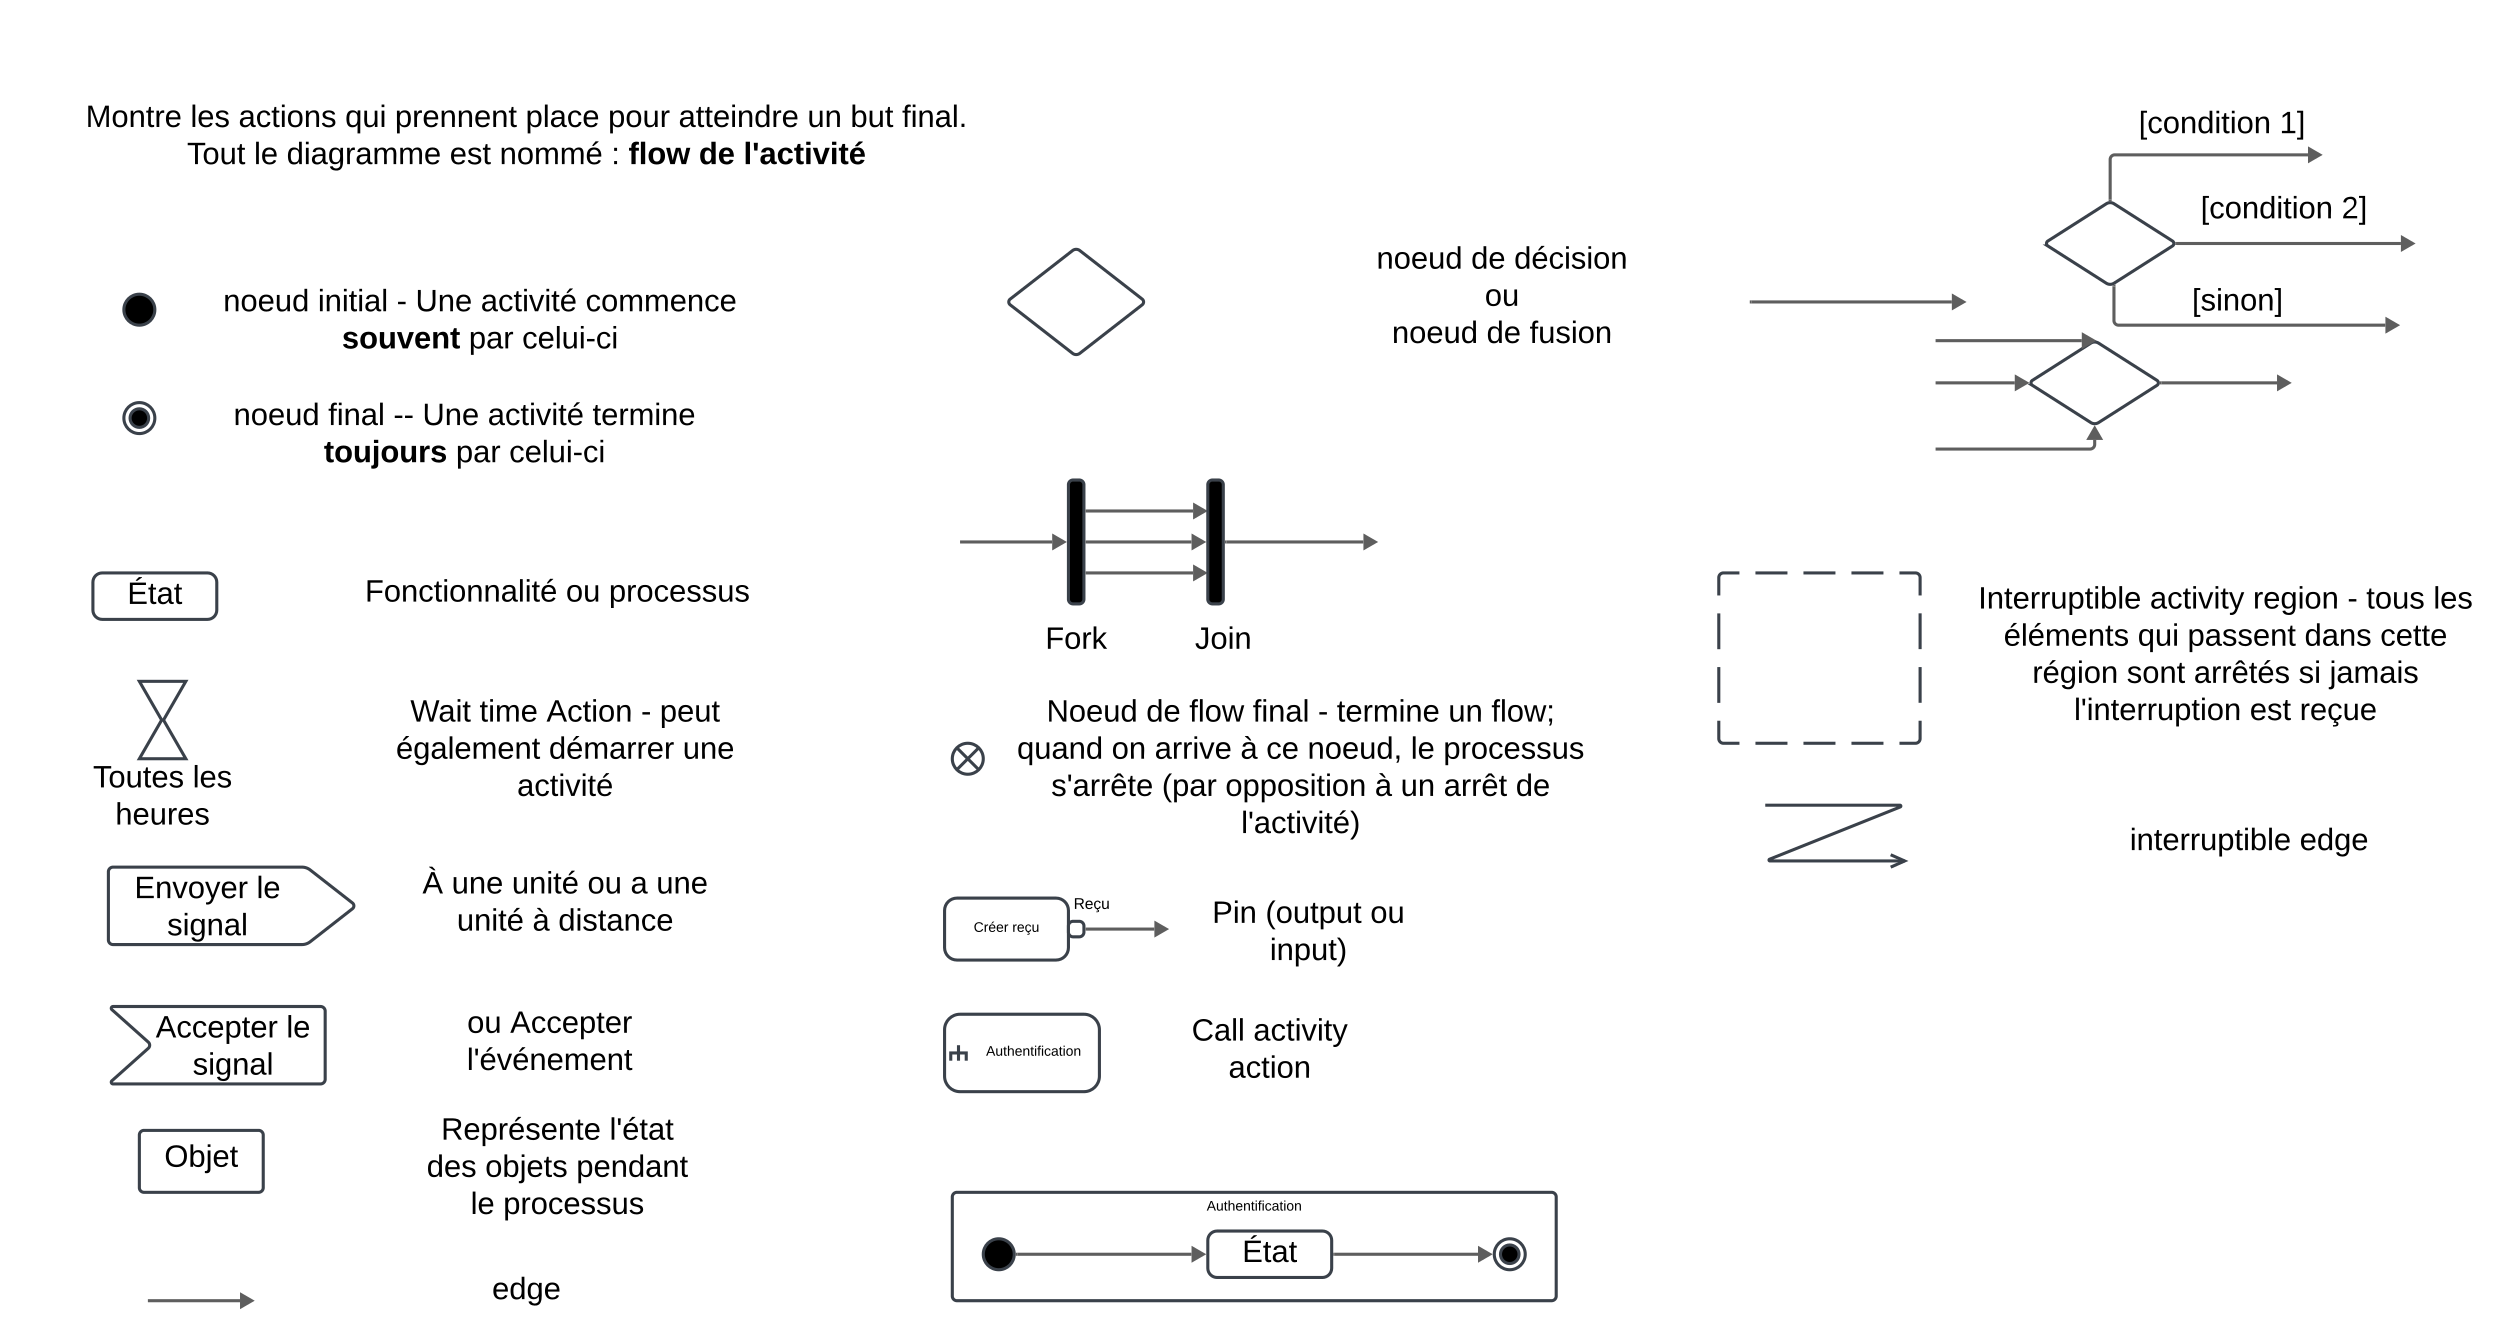 <svg xmlns="http://www.w3.org/2000/svg" xmlns:xlink="http://www.w3.org/1999/xlink" xmlns:lucid="lucid" width="3229" height="1725"><g transform="translate(-500 -460)" lucid:page-tab-id="0_0"><path d="M500 0h3500v2500H500z" fill="#fff"/><path d="M1730 2006a6 6 0 0 1 6-6h768a6 6 0 0 1 6 6v128a6 6 0 0 1-6 6h-768a6 6 0 0 1-6-6z" stroke="#3a414a" stroke-width="4" fill-opacity="0"/><use xlink:href="#a" transform="matrix(1,0,0,1,1738,2008) translate(320.575 15.6)"/><path d="M2720 1206a6 6 0 0 1 6-6h248a6 6 0 0 1 6 6v208a6 6 0 0 1-6 6h-248a6 6 0 0 1-6-6z" fill-opacity="0"/><path d="M2767.33 1200h41.34m20.66 0h41.34m20.66 0h41.34m20.66 0H2974l.94.07.9.22.88.35.8.5.72.6.6.72.5.8.37.88.23.9.07.95v23.1m0 23.12v46.22m0 23.12v46.22m0 23.1V1414l-.07.94-.22.9-.35.88-.5.8-.6.72-.72.6-.8.5-.88.37-.9.23-.95.07h-20.67m-20.66 0h-41.34m-20.66 0h-41.34m-20.66 0h-41.34m-20.66 0H2726l-.94-.07-.9-.22-.88-.35-.8-.5-.72-.6-.6-.72-.5-.8-.37-.88-.23-.9-.07-.95v-23.1m0-23.12v-46.22m0-23.12v-46.22m0-23.1V1206l.07-.94.22-.9.35-.88.5-.8.6-.72.72-.6.8-.5.88-.37.9-.23.95-.07h20.67" stroke="#3a414a" stroke-width="4" fill="none"/><path d="M520 486a6 6 0 0 1 6-6h1308a6 6 0 0 1 6 6v308a6 6 0 0 1-6 6H526a6 6 0 0 1-6-6z" fill="none"/><use xlink:href="#b" transform="matrix(1,0,0,1,520,480) translate(90.667 144)"/><use xlink:href="#c" transform="matrix(1,0,0,1,520,480) translate(226 144)"/><use xlink:href="#d" transform="matrix(1,0,0,1,520,480) translate(288.111 144)"/><use xlink:href="#e" transform="matrix(1,0,0,1,520,480) translate(425.778 144)"/><use xlink:href="#f" transform="matrix(1,0,0,1,520,480) translate(490.111 144)"/><use xlink:href="#g" transform="matrix(1,0,0,1,520,480) translate(658.889 144)"/><use xlink:href="#h" transform="matrix(1,0,0,1,520,480) translate(765.444 144)"/><use xlink:href="#i" transform="matrix(1,0,0,1,520,480) translate(856.444 144)"/><use xlink:href="#j" transform="matrix(1,0,0,1,520,480) translate(1022.889 144)"/><use xlink:href="#k" transform="matrix(1,0,0,1,520,480) translate(1078.444 144)"/><use xlink:href="#l" transform="matrix(1,0,0,1,520,480) translate(1145.111 144)"/><use xlink:href="#m" transform="matrix(1,0,0,1,520,480) translate(221.556 192)"/><use xlink:href="#n" transform="matrix(1,0,0,1,520,480) translate(308.111 192)"/><use xlink:href="#o" transform="matrix(1,0,0,1,520,480) translate(350.222 192)"/><use xlink:href="#p" transform="matrix(1,0,0,1,520,480) translate(560.889 192)"/><use xlink:href="#q" transform="matrix(1,0,0,1,520,480) translate(625.333 192)"/><use xlink:href="#r" transform="matrix(1,0,0,1,520,480) translate(769.556 192)"/><use xlink:href="#s" transform="matrix(1,0,0,1,520,480) translate(791.778 192)"/><use xlink:href="#t" transform="matrix(1,0,0,1,520,480) translate(882.667 192)"/><use xlink:href="#u" transform="matrix(1,0,0,1,520,480) translate(940.333 192)"/><path d="M700 860c0 11.05-8.95 20-20 20s-20-8.95-20-20 8.95-20 20-20 20 8.95 20 20z" stroke="#3a414a" stroke-width="4"/><path d="M760 836a6 6 0 0 1 6-6h708a6 6 0 0 1 6 6v78a6 6 0 0 1-6 6H766a6 6 0 0 1-6-6z" fill="none"/><use xlink:href="#v" transform="matrix(1,0,0,1,760,830) translate(28.333 32)"/><use xlink:href="#w" transform="matrix(1,0,0,1,760,830) translate(150.556 32)"/><use xlink:href="#x" transform="matrix(1,0,0,1,760,830) translate(252.333 32)"/><use xlink:href="#y" transform="matrix(1,0,0,1,760,830) translate(276.667 32)"/><use xlink:href="#z" transform="matrix(1,0,0,1,760,830) translate(361 32)"/><use xlink:href="#A" transform="matrix(1,0,0,1,760,830) translate(496.333 32)"/><use xlink:href="#B" transform="matrix(1,0,0,1,760,830) translate(181.611 80)"/><use xlink:href="#C" transform="matrix(1,0,0,1,760,830) translate(345.611 80)"/><use xlink:href="#D" transform="matrix(1,0,0,1,760,830) translate(414.389 80)"/><path d="M700 1000c0 11.05-8.95 20-20 20s-20-8.95-20-20 8.95-20 20-20 20 8.95 20 20z" stroke="#3a414a" stroke-width="4" fill="#fff"/><path d="M692 1000c0 6.63-5.37 12-12 12s-12-5.37-12-12 5.37-12 12-12 12 5.37 12 12z" stroke="#3a414a" stroke-width="4"/><path d="M760 936a6 6 0 0 1 6-6h668a6 6 0 0 1 6 6v178a6 6 0 0 1-6 6H766a6 6 0 0 1-6-6z" fill="none"/><use xlink:href="#v" transform="matrix(1,0,0,1,760,930) translate(41.667 79)"/><use xlink:href="#E" transform="matrix(1,0,0,1,760,930) translate(163.889 79)"/><use xlink:href="#F" transform="matrix(1,0,0,1,760,930) translate(248.111 79)"/><use xlink:href="#y" transform="matrix(1,0,0,1,760,930) translate(285.667 79)"/><use xlink:href="#z" transform="matrix(1,0,0,1,760,930) translate(370 79)"/><use xlink:href="#G" transform="matrix(1,0,0,1,760,930) translate(505.333 79)"/><use xlink:href="#H" transform="matrix(1,0,0,1,760,930) translate(158.333 127)"/><use xlink:href="#C" transform="matrix(1,0,0,1,760,930) translate(328.889 127)"/><use xlink:href="#D" transform="matrix(1,0,0,1,760,930) translate(397.667 127)"/><path d="M632 1200c-6.63 0-12 5.37-12 12v36c0 6.63 5.37 12 12 12h136c6.63 0 12-5.37 12-12v-36c0-6.63-5.37-12-12-12z" stroke="#3a414a" stroke-width="4" fill="#fff"/><use xlink:href="#I" transform="matrix(1,0,0,1,628,1208) translate(36.444 32)"/><path d="M960 1186a6 6 0 0 1 6-6h508a6 6 0 0 1 6 6v88a6 6 0 0 1-6 6H966a6 6 0 0 1-6-6z" fill="#fff"/><use xlink:href="#J" transform="matrix(1,0,0,1,960,1180) translate(11.394 57)"/><use xlink:href="#K" transform="matrix(1,0,0,1,960,1180) translate(270.949 57)"/><use xlink:href="#L" transform="matrix(1,0,0,1,960,1180) translate(326.505 57)"/><path d="M1885.26 783.68a7.7 7.7 0 0 1 9.48 0l80.52 62.64a4.67 4.67 0 0 1 0 7.36l-80.52 62.64a7.7 7.7 0 0 1-9.48 0l-80.52-62.64a4.67 4.67 0 0 1 0-7.36z" stroke="#3a414a" stroke-width="4" fill="#fff"/><path d="M2120 756a6 6 0 0 1 6-6h628a6 6 0 0 1 6 6v188a6 6 0 0 1-6 6h-628a6 6 0 0 1-6-6z" fill="#fff"/><use xlink:href="#v" transform="matrix(1,0,0,1,2120,750) translate(157.894 57)"/><use xlink:href="#M" transform="matrix(1,0,0,1,2120,750) translate(280.116 57)"/><use xlink:href="#N" transform="matrix(1,0,0,1,2120,750) translate(335.672 57)"/><use xlink:href="#O" transform="matrix(1,0,0,1,2120,750) translate(297.783 105)"/><use xlink:href="#v" transform="matrix(1,0,0,1,2120,750) translate(177.838 153)"/><use xlink:href="#M" transform="matrix(1,0,0,1,2120,750) translate(300.061 153)"/><use xlink:href="#P" transform="matrix(1,0,0,1,2120,750) translate(355.616 153)"/><path d="M2762 850h259" stroke="#5e5e5e" stroke-width="4" fill="none"/><path d="M2762.05 851.98H2760V848h2.05z" stroke="#5e5e5e" stroke-width=".05" fill="#5e5e5e"/><path d="M3036 850l-13 7.5v-15z" stroke="#5e5e5e" stroke-width="4" fill="#5e5e5e"/><path d="M3220.44 723.23a9.4 9.4 0 0 1 10.12 0l75.38 48.04a3.82 3.82 0 0 1 0 6.46l-75.38 48.04a9.4 9.4 0 0 1-10.12 0l-75.38-48.04a3.82 3.82 0 0 1 0-6.46z" stroke="#3a414a" stroke-width="4" fill="#fff"/><path d="M3225.5 717.75V666a6 6 0 0 1 6-6H3481" stroke="#5e5e5e" stroke-width="4" fill="none"/><path d="M3227.47 719.94l-.68-.12-1.3-.07-1.3.07-.67.12v-2.25h3.94z" stroke="#5e5e5e" stroke-width=".05" fill="#5e5e5e"/><path d="M3496 660l-13 7.5v-15z" stroke="#5e5e5e" stroke-width="4" fill="#5e5e5e"/><path d="M3311.72 774.5h289.3" stroke="#5e5e5e" stroke-width="4" fill="none"/><path d="M3311.77 776.48h-2.42l.25-.82.12-1.16-.12-1.16-.25-.82h2.42z" stroke="#5e5e5e" stroke-width=".05" fill="#5e5e5e"/><path d="M3616 774.5l-13 7.5v-15z" stroke="#5e5e5e" stroke-width="4" fill="#5e5e5e"/><path d="M3260 606a6 6 0 0 1 6-6h208a6 6 0 0 1 6 6v28a6 6 0 0 1-6 6h-208a6 6 0 0 1-6-6z" fill="none"/><use xlink:href="#Q" transform="matrix(1,0,0,1,3260,600) translate(2.333 32)"/><use xlink:href="#R" transform="matrix(1,0,0,1,3260,600) translate(184.333 32)"/><path d="M3340 716a6 6 0 0 1 6-6h208a6 6 0 0 1 6 6v28a6 6 0 0 1-6 6h-208a6 6 0 0 1-6-6z" fill="none"/><use xlink:href="#Q" transform="matrix(1,0,0,1,3340,710) translate(2.333 32)"/><use xlink:href="#S" transform="matrix(1,0,0,1,3340,710) translate(184.333 32)"/><path d="M3230.38 830.15V874a6 6 0 0 0 6 6H3581" stroke="#5e5e5e" stroke-width="4" fill="none"/><path d="M3232.36 830.2h-3.95v-1.34l.9-.26 1.2-.5 1.1-.6.76-.5z" stroke="#5e5e5e" stroke-width=".05" fill="#5e5e5e"/><path d="M3596 880l-13 7.5v-15z" stroke="#5e5e5e" stroke-width="4" fill="#5e5e5e"/><path d="M3280 835a6 6 0 0 1 6-6h208a6 6 0 0 1 6 6v28a6 6 0 0 1-6 6h-208a6 6 0 0 1-6-6z" fill="none"/><use xlink:href="#T" transform="matrix(1,0,0,1,3280,829) translate(51.167 32)"/><path d="M3200.44 903.23a9.4 9.4 0 0 1 10.12 0l75.38 48.04a3.82 3.82 0 0 1 0 6.46l-75.38 48.04a9.4 9.4 0 0 1-10.12 0l-75.38-48.04a3.82 3.82 0 0 1 0-6.46z" stroke="#3a414a" stroke-width="4" fill="#fff"/><path d="M3291.72 954.5h149.3" stroke="#5e5e5e" stroke-width="4" fill="none"/><path d="M3291.77 956.48h-2.42l.25-.82.12-1.16-.12-1.16-.25-.82h2.42z" stroke="#5e5e5e" stroke-width=".05" fill="#5e5e5e"/><path d="M3456 954.5l-13 7.5v-15z" stroke="#5e5e5e" stroke-width="4" fill="#5e5e5e"/><path d="M3002 954.5h100.3M3002.05 954.5H3000" stroke="#5e5e5e" stroke-width="4" fill="none"/><path d="M3117.28 954.5l-13 7.5v-15z" stroke="#5e5e5e" stroke-width="4" fill="#5e5e5e"/><path d="M3002 1040h197.5a6 6 0 0 0 6-6v-5.76M3002.05 1040H3000" stroke="#5e5e5e" stroke-width="4" fill="none"/><path d="M3205.5 1013.25l7.5 13h-15z" stroke="#5e5e5e" stroke-width="4" fill="#5e5e5e"/><path d="M3002 900h186.85M3002.05 900H3000" stroke="#5e5e5e" stroke-width="4" fill="none"/><path d="M3203.84 900l-13 7.5v-15z" stroke="#5e5e5e" stroke-width="4" fill="#5e5e5e"/><path d="M1880 1086a6 6 0 0 1 6-6h8a6 6 0 0 1 6 6v148a6 6 0 0 1-6 6h-8a6 6 0 0 1-6-6z" stroke="#3a414a" stroke-width="4"/><path d="M1742 1160h117M1742.05 1160H1740" stroke="#5e5e5e" stroke-width="4" fill="none"/><path d="M1874 1160l-13 7.5v-15z" stroke="#5e5e5e" stroke-width="4" fill="#5e5e5e"/><path d="M1904 1120h137" stroke="#5e5e5e" stroke-width="4" fill="none"/><path d="M1904.05 1121.97H1902v-3.94h2.05z" stroke="#5e5e5e" stroke-width=".05" fill="#5e5e5e"/><path d="M2056 1120l-13 7.5v-15z" stroke="#5e5e5e" stroke-width="4" fill="#5e5e5e"/><path d="M1904 1160h135" stroke="#5e5e5e" stroke-width="4" fill="none"/><path d="M1904.05 1161.97H1902v-3.94h2.05z" stroke="#5e5e5e" stroke-width=".05" fill="#5e5e5e"/><path d="M2054 1160l-13 7.5v-15z" stroke="#5e5e5e" stroke-width="4" fill="#5e5e5e"/><path d="M1904 1200h137M1904.05 1200H1902" stroke="#5e5e5e" stroke-width="4" fill="none"/><path d="M2056 1200l-13 7.5v-15z" stroke="#5e5e5e" stroke-width="4" fill="#5e5e5e"/><path d="M2060 1086a6 6 0 0 1 6-6h8a6 6 0 0 1 6 6v148a6 6 0 0 1-6 6h-8a6 6 0 0 1-6-6z" stroke="#3a414a" stroke-width="4"/><path d="M2084 1160h177" stroke="#5e5e5e" stroke-width="4" fill="none"/><path d="M2084.05 1161.97H2082v-3.94h2.05z" stroke="#5e5e5e" stroke-width=".05" fill="#5e5e5e"/><path d="M2276 1160l-13 7.5v-15z" stroke="#5e5e5e" stroke-width="4" fill="#5e5e5e"/><path d="M1770 1266a6 6 0 0 1 6-6h228a6 6 0 0 1 6 6v48a6 6 0 0 1-6 6h-228a6 6 0 0 1-6-6z" fill="none"/><use xlink:href="#U" transform="matrix(1,0,0,1,1770,1260) translate(80.111 38)"/><path d="M1960 1266a6 6 0 0 1 6-6h228a6 6 0 0 1 6 6v48a6 6 0 0 1-6 6h-228a6 6 0 0 1-6-6z" fill="none"/><use xlink:href="#V" transform="matrix(1,0,0,1,1960,1260) translate(83.389 38)"/><path d="M680 1340h60l-28.8 50 28.8 50h-60l28.8-50z" stroke="#3a414a" stroke-width="4" fill="#fff"/><use xlink:href="#W" transform="matrix(1,0,0,1,620,1445) translate(0.111 32)"/><use xlink:href="#X" transform="matrix(1,0,0,1,620,1445) translate(128.889 32)"/><use xlink:href="#Y" transform="matrix(1,0,0,1,620,1445) translate(28.944 80)"/><path d="M980 1366a6 6 0 0 1 6-6h488a6 6 0 0 1 6 6v108a6 6 0 0 1-6 6H986a6 6 0 0 1-6-6z" fill="none"/><use xlink:href="#Z" transform="matrix(1,0,0,1,980,1360) translate(49.944 32)"/><use xlink:href="#aa" transform="matrix(1,0,0,1,980,1360) translate(139.389 32)"/><use xlink:href="#ab" transform="matrix(1,0,0,1,980,1360) translate(225.833 32)"/><use xlink:href="#x" transform="matrix(1,0,0,1,980,1360) translate(347.944 32)"/><use xlink:href="#ac" transform="matrix(1,0,0,1,980,1360) translate(372.278 32)"/><use xlink:href="#ad" transform="matrix(1,0,0,1,980,1360) translate(31.444 80)"/><use xlink:href="#ae" transform="matrix(1,0,0,1,980,1360) translate(229 80)"/><use xlink:href="#af" transform="matrix(1,0,0,1,980,1360) translate(401.889 80)"/><use xlink:href="#ag" transform="matrix(1,0,0,1,980,1360) translate(187.889 128)"/><path d="M640 1586a6 6 0 0 1 6-6h244a17.43 17.43 0 0 1 10.73 3.7l54.54 42.6a4.7 4.7 0 0 1 0 7.4l-54.54 42.6A17.43 17.43 0 0 1 890 1680H646a6 6 0 0 1-6-6z" stroke="#3a414a" stroke-width="4" fill="#fff"/><g><use xlink:href="#ah" transform="matrix(1,0,0,1,648,1588) translate(25.667 32)"/><use xlink:href="#ai" transform="matrix(1,0,0,1,648,1588) translate(183.333 32)"/><use xlink:href="#aj" transform="matrix(1,0,0,1,648,1588) translate(67.889 80)"/></g><path d="M1040 1586a6 6 0 0 1 6-6h368a6 6 0 0 1 6 6v88a6 6 0 0 1-6 6h-368a6 6 0 0 1-6-6z" fill="none"/><g><use xlink:href="#ak" transform="matrix(1,0,0,1,1040,1580) translate(5.611 34)"/><use xlink:href="#al" transform="matrix(1,0,0,1,1040,1580) translate(43.389 34)"/><use xlink:href="#am" transform="matrix(1,0,0,1,1040,1580) translate(121.167 34)"/><use xlink:href="#K" transform="matrix(1,0,0,1,1040,1580) translate(218.833 34)"/><use xlink:href="#an" transform="matrix(1,0,0,1,1040,1580) translate(274.389 34)"/><use xlink:href="#af" transform="matrix(1,0,0,1,1040,1580) translate(307.722 34)"/><use xlink:href="#am" transform="matrix(1,0,0,1,1040,1580) translate(50.111 82)"/><use xlink:href="#ao" transform="matrix(1,0,0,1,1040,1580) translate(147.778 82)"/><use xlink:href="#ap" transform="matrix(1,0,0,1,1040,1580) translate(181.111 82)"/></g><path d="M644.48 1764a2.3 2.3 0 0 1 1.52-4h268a6 6 0 0 1 6 6v88a6 6 0 0 1-6 6H646a2.3 2.3 0 0 1-1.52-4l47.04-42a5.36 5.36 0 0 0 0-8z" stroke="#3a414a" stroke-width="4" fill="#fff"/><g><use xlink:href="#aq" transform="matrix(1,0,0,1,696,1768) translate(5.111 32)"/><use xlink:href="#ai" transform="matrix(1,0,0,1,696,1768) translate(173.889 32)"/><use xlink:href="#aj" transform="matrix(1,0,0,1,696,1768) translate(52.889 80)"/></g><path d="M1060 1766a6 6 0 0 1 6-6h288a6 6 0 0 1 6 6v88a6 6 0 0 1-6 6h-288a6 6 0 0 1-6-6z" fill="none"/><g><use xlink:href="#ar" transform="matrix(1,0,0,1,1060,1760) translate(43.389 34)"/><use xlink:href="#as" transform="matrix(1,0,0,1,1060,1760) translate(98.944 34)"/><use xlink:href="#at" transform="matrix(1,0,0,1,1060,1760) translate(43 82)"/></g><path d="M680 1926a6 6 0 0 1 6-6h148a6 6 0 0 1 6 6v68a6 6 0 0 1-6 6H686a6 6 0 0 1-6-6z" stroke="#3a414a" stroke-width="4" fill="#fff"/><g><use xlink:href="#au" transform="matrix(1,0,0,1,680,1920) translate(32.283 47)"/></g><path d="M1040 1906a6 6 0 0 1 6-6h348a6 6 0 0 1 6 6v128a6 6 0 0 1-6 6h-348a6 6 0 0 1-6-6z" fill="none"/><g><use xlink:href="#av" transform="matrix(1,0,0,1,1040,1900) translate(29.722 32)"/><use xlink:href="#aw" transform="matrix(1,0,0,1,1040,1900) translate(247.278 32)"/><use xlink:href="#ax" transform="matrix(1,0,0,1,1040,1900) translate(11.167 80)"/><use xlink:href="#ay" transform="matrix(1,0,0,1,1040,1900) translate(86.722 80)"/><use xlink:href="#az" transform="matrix(1,0,0,1,1040,1900) translate(204.389 80)"/><use xlink:href="#n" transform="matrix(1,0,0,1,1040,1900) translate(67.889 128)"/><use xlink:href="#L" transform="matrix(1,0,0,1,1040,1900) translate(110 128)"/></g><path d="M1770 1440c0 11.05-8.95 20-20 20s-20-8.95-20-20 8.95-20 20-20 20 8.95 20 20z" stroke="#3a414a" stroke-width="4" fill="#fff"/><path d="M1735.86 1425.86l28.28 28.28m0-28.28l-28.28 28.28" stroke="#3a414a" stroke-width="4" fill="none"/><path d="M1800 1366a6 6 0 0 1 6-6h748a6 6 0 0 1 6 6v178a6 6 0 0 1-6 6h-748a6 6 0 0 1-6-6z" fill="none"/><g><use xlink:href="#aA" transform="matrix(1,0,0,1,1800,1360) translate(51.722 32)"/><use xlink:href="#M" transform="matrix(1,0,0,1,1800,1360) translate(180.5 32)"/><use xlink:href="#aB" transform="matrix(1,0,0,1,1800,1360) translate(236.056 32)"/><use xlink:href="#E" transform="matrix(1,0,0,1,1800,1360) translate(318.056 32)"/><use xlink:href="#x" transform="matrix(1,0,0,1,1800,1360) translate(402.278 32)"/><use xlink:href="#aC" transform="matrix(1,0,0,1,1800,1360) translate(426.611 32)"/><use xlink:href="#j" transform="matrix(1,0,0,1,1800,1360) translate(570.722 32)"/><use xlink:href="#aD" transform="matrix(1,0,0,1,1800,1360) translate(626.278 32)"/><use xlink:href="#aE" transform="matrix(1,0,0,1,1800,1360) translate(13.611 80)"/><use xlink:href="#aF" transform="matrix(1,0,0,1,1800,1360) translate(135.833 80)"/><use xlink:href="#aG" transform="matrix(1,0,0,1,1800,1360) translate(191.389 80)"/><use xlink:href="#ao" transform="matrix(1,0,0,1,1800,1360) translate(302.167 80)"/><use xlink:href="#aH" transform="matrix(1,0,0,1,1800,1360) translate(335.5 80)"/><use xlink:href="#aI" transform="matrix(1,0,0,1,1800,1360) translate(388.833 80)"/><use xlink:href="#n" transform="matrix(1,0,0,1,1800,1360) translate(522.167 80)"/><use xlink:href="#aJ" transform="matrix(1,0,0,1,1800,1360) translate(564.278 80)"/><use xlink:href="#aK" transform="matrix(1,0,0,1,1800,1360) translate(57.778 128)"/><use xlink:href="#aL" transform="matrix(1,0,0,1,1800,1360) translate(200.667 128)"/><use xlink:href="#aM" transform="matrix(1,0,0,1,1800,1360) translate(282.667 128)"/><use xlink:href="#ao" transform="matrix(1,0,0,1,1800,1360) translate(475.778 128)"/><use xlink:href="#j" transform="matrix(1,0,0,1,1800,1360) translate(509.111 128)"/><use xlink:href="#aN" transform="matrix(1,0,0,1,1800,1360) translate(564.667 128)"/><use xlink:href="#aO" transform="matrix(1,0,0,1,1800,1360) translate(657.778 128)"/><use xlink:href="#aP" transform="matrix(1,0,0,1,1800,1360) translate(303.111 176)"/></g><path d="M1736 1620c-8.84 0-16 7.16-16 16v48c0 8.84 7.16 16 16 16h128c8.84 0 16-7.16 16-16v-48c0-8.84-7.16-16-16-16z" stroke="#3a414a" stroke-width="4" fill="#fff"/><g><use xlink:href="#aQ" transform="matrix(1,0,0,1,1728,1628) translate(29.6 35.6)"/><use xlink:href="#aR" transform="matrix(1,0,0,1,1728,1628) translate(79.45 35.6)"/></g><path d="M1880 1656a6 6 0 0 1 6-6h8a6 6 0 0 1 6 6v8a6 6 0 0 1-6 6h-8a6 6 0 0 1-6-6z" stroke="#3a414a" stroke-width="4" fill="#fff"/><path d="M1904 1660h87" stroke="#5e5e5e" stroke-width="4" fill="none"/><path d="M1904.05 1661.97H1902v-3.94h2.05z" stroke="#5e5e5e" stroke-width=".05" fill="#5e5e5e"/><path d="M2006 1660l-13 7.5v-15z" stroke="#5e5e5e" stroke-width="4" fill="#5e5e5e"/><path d="M1860 1616a6 6 0 0 1 6-6h88a6 6 0 0 1 6 6v28a6 6 0 0 1-6 6h-88a6 6 0 0 1-6-6z" fill="none"/><g><use xlink:href="#aS" transform="matrix(1,0,0,1,1860,1610) translate(26.694 24)"/></g><path d="M2060 1626a6 6 0 0 1 6-6h248a6 6 0 0 1 6 6v78a6 6 0 0 1-6 6h-248a6 6 0 0 1-6-6z" fill="none"/><g><use xlink:href="#aT" transform="matrix(1,0,0,1,2060,1620) translate(5.667 32)"/><use xlink:href="#aU" transform="matrix(1,0,0,1,2060,1620) translate(74.444 32)"/><use xlink:href="#aV" transform="matrix(1,0,0,1,2060,1620) translate(209.889 32)"/><use xlink:href="#aW" transform="matrix(1,0,0,1,2060,1620) translate(80.111 80)"/></g><path d="M1740 1770c-11.05 0-20 8.95-20 20v60c0 11.05 8.95 20 20 20h160c11.05 0 20-8.95 20-20v-60c0-11.05-8.95-20-20-20z" stroke="#3a414a" stroke-width="4" fill="#fff"/><path d="M1738 1810v20m-10 0v-10h20v10" stroke="#3a414a" stroke-width="4" fill="none"/><g><use xlink:href="#a" transform="matrix(1,0,0,1,1758,1778) translate(15.575 45.6)"/></g><path d="M2000 1776a6 6 0 0 1 6-6h268a6 6 0 0 1 6 6v88a6 6 0 0 1-6 6h-268a6 6 0 0 1-6-6z" fill="none"/><g><use xlink:href="#aX" transform="matrix(1,0,0,1,2000,1770) translate(39.167 34)"/><use xlink:href="#aY" transform="matrix(1,0,0,1,2000,1770) translate(118.833 34)"/><use xlink:href="#aZ" transform="matrix(1,0,0,1,2000,1770) translate(86.722 82)"/></g><path d="M1810 2080c0 11.05-8.95 20-20 20s-20-8.95-20-20 8.95-20 20-20 20 8.95 20 20z" stroke="#3a414a" stroke-width="4"/><path d="M2470 2080c0 11.05-8.95 20-20 20s-20-8.95-20-20 8.95-20 20-20 20 8.95 20 20z" stroke="#3a414a" stroke-width="4" fill="#fff"/><path d="M2462 2080c0 6.63-5.37 12-12 12s-12-5.37-12-12 5.37-12 12-12 12 5.37 12 12z" stroke="#3a414a" stroke-width="4"/><path d="M2072 2050c-6.63 0-12 5.37-12 12v36c0 6.63 5.37 12 12 12h136c6.63 0 12-5.37 12-12v-36c0-6.63-5.37-12-12-12z" stroke="#3a414a" stroke-width="4" fill="#fff"/><g><use xlink:href="#I" transform="matrix(1,0,0,1,2068,2058) translate(36.444 32)"/></g><path d="M1814 2080h225" stroke="#5e5e5e" stroke-width="4" fill="none"/><path d="M1814.05 2081.97h-2.28l.23-1.88-.06-1.77-.06-.3h2.17z" stroke="#5e5e5e" stroke-width=".05" fill="#5e5e5e"/><path d="M2054 2080l-13 7.5v-15z" stroke="#5e5e5e" stroke-width="4" fill="#5e5e5e"/><path d="M2224 2080h185" stroke="#5e5e5e" stroke-width="4" fill="none"/><path d="M2224.05 2081.97H2222v-3.94h2.05z" stroke="#5e5e5e" stroke-width=".05" fill="#5e5e5e"/><path d="M2424 2080l-13 7.5v-15z" stroke="#5e5e5e" stroke-width="4" fill="#5e5e5e"/><path d="M3040 1216a6 6 0 0 1 6-6h657a6 6 0 0 1 6 6v188a6 6 0 0 1-6 6h-657a6 6 0 0 1-6-6z" fill="none"/><g><use xlink:href="#ba" transform="matrix(1,0,0,1,3040,1210) translate(15.056 36)"/><use xlink:href="#bb" transform="matrix(1,0,0,1,3040,1210) translate(236.833 36)"/><use xlink:href="#bc" transform="matrix(1,0,0,1,3040,1210) translate(369.944 36)"/><use xlink:href="#x" transform="matrix(1,0,0,1,3040,1210) translate(491.944 36)"/><use xlink:href="#bd" transform="matrix(1,0,0,1,3040,1210) translate(516.278 36)"/><use xlink:href="#X" transform="matrix(1,0,0,1,3040,1210) translate(602.944 36)"/><use xlink:href="#be" transform="matrix(1,0,0,1,3040,1210) translate(48 84)"/><use xlink:href="#e" transform="matrix(1,0,0,1,3040,1210) translate(221.111 84)"/><use xlink:href="#bf" transform="matrix(1,0,0,1,3040,1210) translate(285.444 84)"/><use xlink:href="#bg" transform="matrix(1,0,0,1,3040,1210) translate(436.556 84)"/><use xlink:href="#bh" transform="matrix(1,0,0,1,3040,1210) translate(534.333 84)"/><use xlink:href="#bi" transform="matrix(1,0,0,1,3040,1210) translate(84.944 132)"/><use xlink:href="#bj" transform="matrix(1,0,0,1,3040,1210) translate(206.944 132)"/><use xlink:href="#bk" transform="matrix(1,0,0,1,3040,1210) translate(293.611 132)"/><use xlink:href="#bl" transform="matrix(1,0,0,1,3040,1210) translate(428.944 132)"/><use xlink:href="#bm" transform="matrix(1,0,0,1,3040,1210) translate(468.833 132)"/><use xlink:href="#bn" transform="matrix(1,0,0,1,3040,1210) translate(138.833 180)"/><use xlink:href="#p" transform="matrix(1,0,0,1,3040,1210) translate(365.833 180)"/><use xlink:href="#bo" transform="matrix(1,0,0,1,3040,1210) translate(430.278 180)"/></g><path d="M693 2140h117M693.05 2140H691" stroke="#5e5e5e" stroke-width="4" fill="none"/><path d="M825 2140l-13 7.5v-15z" stroke="#5e5e5e" stroke-width="4" fill="#5e5e5e"/><path d="M1060 2106a6 6 0 0 1 6-6h228a6 6 0 0 1 6 6v48a6 6 0 0 1-6 6h-228a6 6 0 0 1-6-6z" fill="none"/><g><use xlink:href="#bp" transform="matrix(1,0,0,1,1060,2100) translate(75.556 38)"/></g><path d="M3180 1526a6 6 0 0 1 6-6h438a6 6 0 0 1 6 6v48a6 6 0 0 1-6 6h-438a6 6 0 0 1-6-6z" fill="none"/><g><use xlink:href="#bq" transform="matrix(1,0,0,1,3180,1520) translate(70.833 38)"/><use xlink:href="#br" transform="matrix(1,0,0,1,3180,1520) translate(290.278 38)"/></g><path d="M2780 1500h174a1.16 1.16 0 0 1 .43 2.23l-168.86 67.54a1.16 1.16 0 0 0 .43 2.23h174" stroke="#3a414a" stroke-width="4" fill="none"/><path d="M2942 1564l18 8-18 8" stroke="#3a414a" stroke-width="4" fill="none"/><path d="M2780 1506a6 6 0 0 1 6-6h168a6 6 0 0 1 6 6v68a6 6 0 0 1-6 6h-168a6 6 0 0 1-6-6z" fill="none"/><defs><path d="M205 0l-28-72H64L36 0H1l101-248h38L239 0h-34zm-38-99l-47-123c-12 45-31 82-46 123h93" id="bs"/><path d="M84 4C-5 8 30-112 23-190h32v120c0 31 7 50 39 49 72-2 45-101 50-169h31l1 190h-30c-1-10 1-25-2-33-11 22-28 36-60 37" id="bt"/><path d="M59-47c-2 24 18 29 38 22v24C64 9 27 4 27-40v-127H5v-23h24l9-43h21v43h35v23H59v120" id="bu"/><path d="M106-169C34-169 62-67 57 0H25v-261h32l-1 103c12-21 28-36 61-36 89 0 53 116 60 194h-32v-121c2-32-8-49-39-48" id="bv"/><path d="M100-194c63 0 86 42 84 106H49c0 40 14 67 53 68 26 1 43-12 49-29l28 8c-11 28-37 45-77 45C44 4 14-33 15-96c1-61 26-98 85-98zm52 81c6-60-76-77-97-28-3 7-6 17-6 28h103" id="bw"/><path d="M117-194c89-4 53 116 60 194h-32v-121c0-31-8-49-39-48C34-167 62-67 57 0H25l-1-190h30c1 10-1 24 2 32 11-22 29-35 61-36" id="bx"/><path d="M24-231v-30h32v30H24zM24 0v-190h32V0H24" id="by"/><path d="M101-234c-31-9-42 10-38 44h38v23H63V0H32v-167H5v-23h27c-7-52 17-82 69-68v24" id="bz"/><path d="M96-169c-40 0-48 33-48 73s9 75 48 75c24 0 41-14 43-38l32 2c-6 37-31 61-74 61-59 0-76-41-82-99-10-93 101-131 147-64 4 7 5 14 7 22l-32 3c-4-21-16-35-41-35" id="bA"/><path d="M141-36C126-15 110 5 73 4 37 3 15-17 15-53c-1-64 63-63 125-63 3-35-9-54-41-54-24 1-41 7-42 31l-33-3c5-37 33-52 76-52 45 0 72 20 72 64v82c-1 20 7 32 28 27v20c-31 9-61-2-59-35zM48-53c0 20 12 33 32 33 41-3 63-29 60-74-43 2-92-5-92 41" id="bB"/><path d="M100-194c62-1 85 37 85 99 1 63-27 99-86 99S16-35 15-95c0-66 28-99 85-99zM99-20c44 1 53-31 53-75 0-43-8-75-51-75s-53 32-53 75 10 74 51 75" id="bC"/><g id="a"><use transform="matrix(0.05,0,0,0.05,0,0)" xlink:href="#bs"/><use transform="matrix(0.05,0,0,0.05,12,0)" xlink:href="#bt"/><use transform="matrix(0.05,0,0,0.05,22,0)" xlink:href="#bu"/><use transform="matrix(0.05,0,0,0.05,27,0)" xlink:href="#bv"/><use transform="matrix(0.05,0,0,0.05,37,0)" xlink:href="#bw"/><use transform="matrix(0.05,0,0,0.05,47,0)" xlink:href="#bx"/><use transform="matrix(0.05,0,0,0.05,57,0)" xlink:href="#bu"/><use transform="matrix(0.05,0,0,0.05,62,0)" xlink:href="#by"/><use transform="matrix(0.05,0,0,0.05,65.95,0)" xlink:href="#bz"/><use transform="matrix(0.05,0,0,0.05,70.95,0)" xlink:href="#by"/><use transform="matrix(0.05,0,0,0.05,74.9,0)" xlink:href="#bA"/><use transform="matrix(0.05,0,0,0.05,83.9,0)" xlink:href="#bB"/><use transform="matrix(0.05,0,0,0.05,93.9,0)" xlink:href="#bu"/><use transform="matrix(0.05,0,0,0.05,98.9,0)" xlink:href="#by"/><use transform="matrix(0.05,0,0,0.05,102.85,0)" xlink:href="#bC"/><use transform="matrix(0.05,0,0,0.05,112.85,0)" xlink:href="#bx"/></g><path d="M240 0l2-218c-23 76-54 145-80 218h-23L58-218 59 0H30v-248h44l77 211c21-75 51-140 76-211h43V0h-30" id="bD"/><path d="M114-163C36-179 61-72 57 0H25l-1-190h30c1 12-1 29 2 39 6-27 23-49 58-41v29" id="bE"/><g id="b"><use transform="matrix(0.111,0,0,0.111,0,0)" xlink:href="#bD"/><use transform="matrix(0.111,0,0,0.111,33.222,0)" xlink:href="#bC"/><use transform="matrix(0.111,0,0,0.111,55.444,0)" xlink:href="#bx"/><use transform="matrix(0.111,0,0,0.111,77.667,0)" xlink:href="#bu"/><use transform="matrix(0.111,0,0,0.111,88.778,0)" xlink:href="#bE"/><use transform="matrix(0.111,0,0,0.111,102,0)" xlink:href="#bw"/></g><path d="M24 0v-261h32V0H24" id="bF"/><path d="M135-143c-3-34-86-38-87 0 15 53 115 12 119 90S17 21 10-45l28-5c4 36 97 45 98 0-10-56-113-15-118-90-4-57 82-63 122-42 12 7 21 19 24 35" id="bG"/><g id="c"><use transform="matrix(0.111,0,0,0.111,0,0)" xlink:href="#bF"/><use transform="matrix(0.111,0,0,0.111,8.778,0)" xlink:href="#bw"/><use transform="matrix(0.111,0,0,0.111,31,0)" xlink:href="#bG"/></g><g id="d"><use transform="matrix(0.111,0,0,0.111,0,0)" xlink:href="#bB"/><use transform="matrix(0.111,0,0,0.111,22.222,0)" xlink:href="#bA"/><use transform="matrix(0.111,0,0,0.111,42.222,0)" xlink:href="#bu"/><use transform="matrix(0.111,0,0,0.111,53.333,0)" xlink:href="#by"/><use transform="matrix(0.111,0,0,0.111,62.111,0)" xlink:href="#bC"/><use transform="matrix(0.111,0,0,0.111,84.333,0)" xlink:href="#bx"/><use transform="matrix(0.111,0,0,0.111,106.556,0)" xlink:href="#bG"/></g><path d="M145-31C134-9 116 4 85 4 32 4 16-35 15-94c0-59 17-99 70-100 32-1 48 14 60 33 0-11-1-24 2-32h30l-1 268h-32zM93-21c41 0 51-33 51-76s-8-73-50-73c-40 0-46 35-46 75s5 74 45 74" id="bH"/><g id="e"><use transform="matrix(0.111,0,0,0.111,0,0)" xlink:href="#bH"/><use transform="matrix(0.111,0,0,0.111,22.222,0)" xlink:href="#bt"/><use transform="matrix(0.111,0,0,0.111,44.444,0)" xlink:href="#by"/></g><path d="M115-194c55 1 70 41 70 98S169 2 115 4C84 4 66-9 55-30l1 105H24l-1-265h31l2 30c10-21 28-34 59-34zm-8 174c40 0 45-34 45-75s-6-73-45-74c-42 0-51 32-51 76 0 43 10 73 51 73" id="bI"/><g id="f"><use transform="matrix(0.111,0,0,0.111,0,0)" xlink:href="#bI"/><use transform="matrix(0.111,0,0,0.111,22.222,0)" xlink:href="#bE"/><use transform="matrix(0.111,0,0,0.111,35.444,0)" xlink:href="#bw"/><use transform="matrix(0.111,0,0,0.111,57.667,0)" xlink:href="#bx"/><use transform="matrix(0.111,0,0,0.111,79.889,0)" xlink:href="#bx"/><use transform="matrix(0.111,0,0,0.111,102.111,0)" xlink:href="#bw"/><use transform="matrix(0.111,0,0,0.111,124.333,0)" xlink:href="#bx"/><use transform="matrix(0.111,0,0,0.111,146.556,0)" xlink:href="#bu"/></g><g id="g"><use transform="matrix(0.111,0,0,0.111,0,0)" xlink:href="#bI"/><use transform="matrix(0.111,0,0,0.111,22.222,0)" xlink:href="#bF"/><use transform="matrix(0.111,0,0,0.111,31,0)" xlink:href="#bB"/><use transform="matrix(0.111,0,0,0.111,53.222,0)" xlink:href="#bA"/><use transform="matrix(0.111,0,0,0.111,73.222,0)" xlink:href="#bw"/></g><g id="h"><use transform="matrix(0.111,0,0,0.111,0,0)" xlink:href="#bI"/><use transform="matrix(0.111,0,0,0.111,22.222,0)" xlink:href="#bC"/><use transform="matrix(0.111,0,0,0.111,44.444,0)" xlink:href="#bt"/><use transform="matrix(0.111,0,0,0.111,66.667,0)" xlink:href="#bE"/></g><path d="M85-194c31 0 48 13 60 33l-1-100h32l1 261h-30c-2-10 0-23-3-31C134-8 116 4 85 4 32 4 16-35 15-94c0-66 23-100 70-100zm9 24c-40 0-46 34-46 75 0 40 6 74 45 74 42 0 51-32 51-76 0-42-9-74-50-73" id="bJ"/><g id="i"><use transform="matrix(0.111,0,0,0.111,0,0)" xlink:href="#bB"/><use transform="matrix(0.111,0,0,0.111,22.222,0)" xlink:href="#bu"/><use transform="matrix(0.111,0,0,0.111,33.333,0)" xlink:href="#bu"/><use transform="matrix(0.111,0,0,0.111,44.444,0)" xlink:href="#bw"/><use transform="matrix(0.111,0,0,0.111,66.667,0)" xlink:href="#by"/><use transform="matrix(0.111,0,0,0.111,75.444,0)" xlink:href="#bx"/><use transform="matrix(0.111,0,0,0.111,97.667,0)" xlink:href="#bJ"/><use transform="matrix(0.111,0,0,0.111,119.889,0)" xlink:href="#bE"/><use transform="matrix(0.111,0,0,0.111,133.111,0)" xlink:href="#bw"/></g><g id="j"><use transform="matrix(0.111,0,0,0.111,0,0)" xlink:href="#bt"/><use transform="matrix(0.111,0,0,0.111,22.222,0)" xlink:href="#bx"/></g><path d="M115-194c53 0 69 39 70 98 0 66-23 100-70 100C84 3 66-7 56-30L54 0H23l1-261h32v101c10-23 28-34 59-34zm-8 174c40 0 45-34 45-75 0-40-5-75-45-74-42 0-51 32-51 76 0 43 10 73 51 73" id="bK"/><g id="k"><use transform="matrix(0.111,0,0,0.111,0,0)" xlink:href="#bK"/><use transform="matrix(0.111,0,0,0.111,22.222,0)" xlink:href="#bt"/><use transform="matrix(0.111,0,0,0.111,44.444,0)" xlink:href="#bu"/></g><path d="M33 0v-38h34V0H33" id="bL"/><g id="l"><use transform="matrix(0.111,0,0,0.111,0,0)" xlink:href="#bz"/><use transform="matrix(0.111,0,0,0.111,11.111,0)" xlink:href="#by"/><use transform="matrix(0.111,0,0,0.111,19.889,0)" xlink:href="#bx"/><use transform="matrix(0.111,0,0,0.111,42.111,0)" xlink:href="#bB"/><use transform="matrix(0.111,0,0,0.111,64.333,0)" xlink:href="#bF"/><use transform="matrix(0.111,0,0,0.111,73.111,0)" xlink:href="#bL"/></g><path d="M127-220V0H93v-220H8v-28h204v28h-85" id="bM"/><g id="m"><use transform="matrix(0.111,0,0,0.111,0,0)" xlink:href="#bM"/><use transform="matrix(0.111,0,0,0.111,19.889,0)" xlink:href="#bC"/><use transform="matrix(0.111,0,0,0.111,42.111,0)" xlink:href="#bt"/><use transform="matrix(0.111,0,0,0.111,64.333,0)" xlink:href="#bu"/></g><g id="n"><use transform="matrix(0.111,0,0,0.111,0,0)" xlink:href="#bF"/><use transform="matrix(0.111,0,0,0.111,8.778,0)" xlink:href="#bw"/></g><path d="M177-190C167-65 218 103 67 71c-23-6-38-20-44-43l32-5c15 47 100 32 89-28v-30C133-14 115 1 83 1 29 1 15-40 15-95c0-56 16-97 71-98 29-1 48 16 59 35 1-10 0-23 2-32h30zM94-22c36 0 50-32 50-73 0-42-14-75-50-75-39 0-46 34-46 75s6 73 46 73" id="bN"/><path d="M210-169c-67 3-38 105-44 169h-31v-121c0-29-5-50-35-48C34-165 62-65 56 0H25l-1-190h30c1 10-1 24 2 32 10-44 99-50 107 0 11-21 27-35 58-36 85-2 47 119 55 194h-31v-121c0-29-5-49-35-48" id="bO"/><g id="o"><use transform="matrix(0.111,0,0,0.111,0,0)" xlink:href="#bJ"/><use transform="matrix(0.111,0,0,0.111,22.222,0)" xlink:href="#by"/><use transform="matrix(0.111,0,0,0.111,31,0)" xlink:href="#bB"/><use transform="matrix(0.111,0,0,0.111,53.222,0)" xlink:href="#bN"/><use transform="matrix(0.111,0,0,0.111,75.444,0)" xlink:href="#bE"/><use transform="matrix(0.111,0,0,0.111,88.667,0)" xlink:href="#bB"/><use transform="matrix(0.111,0,0,0.111,110.889,0)" xlink:href="#bO"/><use transform="matrix(0.111,0,0,0.111,144.111,0)" xlink:href="#bO"/><use transform="matrix(0.111,0,0,0.111,177.333,0)" xlink:href="#bw"/></g><g id="p"><use transform="matrix(0.111,0,0,0.111,0,0)" xlink:href="#bw"/><use transform="matrix(0.111,0,0,0.111,22.222,0)" xlink:href="#bG"/><use transform="matrix(0.111,0,0,0.111,42.222,0)" xlink:href="#bu"/></g><path d="M100-194c63 0 86 42 84 106H49c0 40 14 67 53 68 26 1 43-12 49-29l28 8c-11 28-37 45-77 45C44 4 14-33 15-96c1-61 26-98 85-98zm52 81c6-60-76-77-97-28-3 7-6 17-6 28h103zm-74-98c8-23 27-35 38-54h36v5l-58 49H78" id="bP"/><g id="q"><use transform="matrix(0.111,0,0,0.111,0,0)" xlink:href="#bx"/><use transform="matrix(0.111,0,0,0.111,22.222,0)" xlink:href="#bC"/><use transform="matrix(0.111,0,0,0.111,44.444,0)" xlink:href="#bO"/><use transform="matrix(0.111,0,0,0.111,77.667,0)" xlink:href="#bO"/><use transform="matrix(0.111,0,0,0.111,110.889,0)" xlink:href="#bP"/></g><path d="M33-154v-36h34v36H33zM33 0v-36h34V0H33" id="bQ"/><use transform="matrix(0.111,0,0,0.111,0,0)" xlink:href="#bQ" id="r"/><path d="M121-226c-27-7-43 5-38 36h38v33H83V0H34v-157H6v-33h28c-9-59 32-81 87-68v32" id="bR"/><path d="M25 0v-261h50V0H25" id="bS"/><path d="M110-194c64 0 96 36 96 99 0 64-35 99-97 99-61 0-95-36-95-99 0-62 34-99 96-99zm-1 164c35 0 45-28 45-65 0-40-10-65-43-65-34 0-45 26-45 65 0 36 10 65 43 65" id="bT"/><path d="M231 0h-52l-39-155L100 0H48L-1-190h46L77-45c9-52 24-97 36-145h53l37 145 32-145h46" id="bU"/><g id="s"><use transform="matrix(0.111,0,0,0.111,0,0)" xlink:href="#bR"/><use transform="matrix(0.111,0,0,0.111,13.222,0)" xlink:href="#bS"/><use transform="matrix(0.111,0,0,0.111,24.333,0)" xlink:href="#bT"/><use transform="matrix(0.111,0,0,0.111,48.667,0)" xlink:href="#bU"/></g><path d="M88-194c31-1 46 15 58 34l-1-101h50l1 261h-48c-2-10 0-23-3-31C134-8 116 4 84 4 32 4 16-41 15-95c0-56 19-97 73-99zm17 164c33 0 40-30 41-66 1-37-9-64-41-64s-38 30-39 65c0 43 13 65 39 65" id="bV"/><path d="M185-48c-13 30-37 53-82 52C43 2 14-33 14-96s30-98 90-98c62 0 83 45 84 108H66c0 31 8 55 39 56 18 0 30-7 34-22zm-45-69c5-46-57-63-70-21-2 6-4 13-4 21h74" id="bW"/><g id="t"><use transform="matrix(0.111,0,0,0.111,0,0)" xlink:href="#bV"/><use transform="matrix(0.111,0,0,0.111,24.333,0)" xlink:href="#bW"/></g><path d="M62-158H24l-5-90h48" id="bX"/><path d="M133-34C117-15 103 5 69 4 32 3 11-16 11-54c-1-60 55-63 116-61 1-26-3-47-28-47-18 1-26 9-28 27l-52-2c7-38 36-58 82-57s74 22 75 68l1 82c-1 14 12 18 25 15v27c-30 8-71 5-69-32zm-48 3c29 0 43-24 42-57-32 0-66-3-65 30 0 17 8 27 23 27" id="bY"/><path d="M190-63c-7 42-38 67-86 67-59 0-84-38-90-98-12-110 154-137 174-36l-49 2c-2-19-15-32-35-32-30 0-35 28-38 64-6 74 65 87 74 30" id="bZ"/><path d="M115-3C79 11 28 4 28-45v-112H4v-33h27l15-45h31v45h36v33H77v99c-1 23 16 31 38 25v30" id="ca"/><path d="M25-224v-37h50v37H25zM25 0v-190h50V0H25" id="cb"/><path d="M128 0H69L1-190h53L99-40l48-150h52" id="cc"/><path d="M185-48c-13 30-37 53-82 52C43 2 14-33 14-96s30-98 90-98c62 0 83 45 84 108H66c0 31 8 55 39 56 18 0 30-7 34-22zm-45-69c5-46-57-63-70-21-2 6-4 13-4 21h74zm-67-91v-5l45-51h45v8l-60 48H73" id="cd"/><g id="u"><use transform="matrix(0.111,0,0,0.111,0,0)" xlink:href="#bS"/><use transform="matrix(0.111,0,0,0.111,11.111,0)" xlink:href="#bX"/><use transform="matrix(0.111,0,0,0.111,20.556,0)" xlink:href="#bY"/><use transform="matrix(0.111,0,0,0.111,42.778,0)" xlink:href="#bZ"/><use transform="matrix(0.111,0,0,0.111,65,0)" xlink:href="#ca"/><use transform="matrix(0.111,0,0,0.111,78.222,0)" xlink:href="#cb"/><use transform="matrix(0.111,0,0,0.111,89.333,0)" xlink:href="#cc"/><use transform="matrix(0.111,0,0,0.111,111.556,0)" xlink:href="#cb"/><use transform="matrix(0.111,0,0,0.111,122.667,0)" xlink:href="#ca"/><use transform="matrix(0.111,0,0,0.111,135.889,0)" xlink:href="#cd"/></g><g id="v"><use transform="matrix(0.111,0,0,0.111,0,0)" xlink:href="#bx"/><use transform="matrix(0.111,0,0,0.111,22.222,0)" xlink:href="#bC"/><use transform="matrix(0.111,0,0,0.111,44.444,0)" xlink:href="#bw"/><use transform="matrix(0.111,0,0,0.111,66.667,0)" xlink:href="#bt"/><use transform="matrix(0.111,0,0,0.111,88.889,0)" xlink:href="#bJ"/></g><g id="w"><use transform="matrix(0.111,0,0,0.111,0,0)" xlink:href="#by"/><use transform="matrix(0.111,0,0,0.111,8.778,0)" xlink:href="#bx"/><use transform="matrix(0.111,0,0,0.111,31,0)" xlink:href="#by"/><use transform="matrix(0.111,0,0,0.111,39.778,0)" xlink:href="#bu"/><use transform="matrix(0.111,0,0,0.111,50.889,0)" xlink:href="#by"/><use transform="matrix(0.111,0,0,0.111,59.667,0)" xlink:href="#bB"/><use transform="matrix(0.111,0,0,0.111,81.889,0)" xlink:href="#bF"/></g><path d="M16-82v-28h88v28H16" id="ce"/><use transform="matrix(0.111,0,0,0.111,0,0)" xlink:href="#ce" id="x"/><path d="M232-93c-1 65-40 97-104 97C67 4 28-28 28-90v-158h33c8 89-33 224 67 224 102 0 64-133 71-224h33v155" id="cf"/><g id="y"><use transform="matrix(0.111,0,0,0.111,0,0)" xlink:href="#cf"/><use transform="matrix(0.111,0,0,0.111,28.778,0)" xlink:href="#bx"/><use transform="matrix(0.111,0,0,0.111,51,0)" xlink:href="#bw"/></g><path d="M108 0H70L1-190h34L89-25l56-165h34" id="cg"/><g id="z"><use transform="matrix(0.111,0,0,0.111,0,0)" xlink:href="#bB"/><use transform="matrix(0.111,0,0,0.111,22.222,0)" xlink:href="#bA"/><use transform="matrix(0.111,0,0,0.111,42.222,0)" xlink:href="#bu"/><use transform="matrix(0.111,0,0,0.111,53.333,0)" xlink:href="#by"/><use transform="matrix(0.111,0,0,0.111,62.111,0)" xlink:href="#cg"/><use transform="matrix(0.111,0,0,0.111,82.111,0)" xlink:href="#by"/><use transform="matrix(0.111,0,0,0.111,90.889,0)" xlink:href="#bu"/><use transform="matrix(0.111,0,0,0.111,102,0)" xlink:href="#bP"/></g><g id="A"><use transform="matrix(0.111,0,0,0.111,0,0)" xlink:href="#bA"/><use transform="matrix(0.111,0,0,0.111,20,0)" xlink:href="#bC"/><use transform="matrix(0.111,0,0,0.111,42.222,0)" xlink:href="#bO"/><use transform="matrix(0.111,0,0,0.111,75.444,0)" xlink:href="#bO"/><use transform="matrix(0.111,0,0,0.111,108.667,0)" xlink:href="#bw"/><use transform="matrix(0.111,0,0,0.111,130.889,0)" xlink:href="#bx"/><use transform="matrix(0.111,0,0,0.111,153.111,0)" xlink:href="#bA"/><use transform="matrix(0.111,0,0,0.111,173.111,0)" xlink:href="#bw"/></g><path d="M137-138c1-29-70-34-71-4 15 46 118 7 119 86 1 83-164 76-172 9l43-7c4 19 20 25 44 25 33 8 57-30 24-41C81-84 22-81 20-136c-2-80 154-74 161-7" id="ch"/><path d="M85 4C-2 5 27-109 22-190h50c7 57-23 150 33 157 60-5 35-97 40-157h50l1 190h-47c-2-12 1-28-3-38-12 25-28 42-61 42" id="ci"/><path d="M135-194c87-1 58 113 63 194h-50c-7-57 23-157-34-157-59 0-34 97-39 157H25l-1-190h47c2 12-1 28 3 38 12-26 28-41 61-42" id="cj"/><g id="B"><use transform="matrix(0.111,0,0,0.111,0,0)" xlink:href="#ch"/><use transform="matrix(0.111,0,0,0.111,22.222,0)" xlink:href="#bT"/><use transform="matrix(0.111,0,0,0.111,46.556,0)" xlink:href="#ci"/><use transform="matrix(0.111,0,0,0.111,70.889,0)" xlink:href="#cc"/><use transform="matrix(0.111,0,0,0.111,93.111,0)" xlink:href="#bW"/><use transform="matrix(0.111,0,0,0.111,115.333,0)" xlink:href="#cj"/><use transform="matrix(0.111,0,0,0.111,139.667,0)" xlink:href="#ca"/></g><g id="C"><use transform="matrix(0.111,0,0,0.111,0,0)" xlink:href="#bI"/><use transform="matrix(0.111,0,0,0.111,22.222,0)" xlink:href="#bB"/><use transform="matrix(0.111,0,0,0.111,44.444,0)" xlink:href="#bE"/></g><g id="D"><use transform="matrix(0.111,0,0,0.111,0,0)" xlink:href="#bA"/><use transform="matrix(0.111,0,0,0.111,20,0)" xlink:href="#bw"/><use transform="matrix(0.111,0,0,0.111,42.222,0)" xlink:href="#bF"/><use transform="matrix(0.111,0,0,0.111,51,0)" xlink:href="#bt"/><use transform="matrix(0.111,0,0,0.111,73.222,0)" xlink:href="#by"/><use transform="matrix(0.111,0,0,0.111,82,0)" xlink:href="#ce"/><use transform="matrix(0.111,0,0,0.111,95.222,0)" xlink:href="#bA"/><use transform="matrix(0.111,0,0,0.111,115.222,0)" xlink:href="#by"/></g><g id="E"><use transform="matrix(0.111,0,0,0.111,0,0)" xlink:href="#bz"/><use transform="matrix(0.111,0,0,0.111,11.111,0)" xlink:href="#by"/><use transform="matrix(0.111,0,0,0.111,19.889,0)" xlink:href="#bx"/><use transform="matrix(0.111,0,0,0.111,42.111,0)" xlink:href="#bB"/><use transform="matrix(0.111,0,0,0.111,64.333,0)" xlink:href="#bF"/></g><g id="F"><use transform="matrix(0.111,0,0,0.111,0,0)" xlink:href="#ce"/><use transform="matrix(0.111,0,0,0.111,13.222,0)" xlink:href="#ce"/></g><g id="G"><use transform="matrix(0.111,0,0,0.111,0,0)" xlink:href="#bu"/><use transform="matrix(0.111,0,0,0.111,11.111,0)" xlink:href="#bw"/><use transform="matrix(0.111,0,0,0.111,33.333,0)" xlink:href="#bE"/><use transform="matrix(0.111,0,0,0.111,46.556,0)" xlink:href="#bO"/><use transform="matrix(0.111,0,0,0.111,79.778,0)" xlink:href="#by"/><use transform="matrix(0.111,0,0,0.111,88.556,0)" xlink:href="#bx"/><use transform="matrix(0.111,0,0,0.111,110.778,0)" xlink:href="#bw"/></g><path d="M25-224v-37h50v37H25zM75 22c2 45-34 59-81 51V38c22 5 31-5 31-27v-201h50V22" id="ck"/><path d="M135-150c-39-12-60 13-60 57V0H25l-1-190h47c2 13-1 29 3 40 6-28 27-53 61-41v41" id="cl"/><g id="H"><use transform="matrix(0.111,0,0,0.111,0,0)" xlink:href="#ca"/><use transform="matrix(0.111,0,0,0.111,13.222,0)" xlink:href="#bT"/><use transform="matrix(0.111,0,0,0.111,37.556,0)" xlink:href="#ci"/><use transform="matrix(0.111,0,0,0.111,61.889,0)" xlink:href="#ck"/><use transform="matrix(0.111,0,0,0.111,73,0)" xlink:href="#bT"/><use transform="matrix(0.111,0,0,0.111,97.333,0)" xlink:href="#ci"/><use transform="matrix(0.111,0,0,0.111,121.667,0)" xlink:href="#cl"/><use transform="matrix(0.111,0,0,0.111,137.222,0)" xlink:href="#ch"/></g><path d="M97-269c9-18 26-28 38-43h36v5l-54 38H97zM30 0v-248h187v28H63v79h144v27H63v87h162V0H30" id="cm"/><g id="I"><use transform="matrix(0.111,0,0,0.111,0,0)" xlink:href="#cm"/><use transform="matrix(0.111,0,0,0.111,26.667,0)" xlink:href="#bu"/><use transform="matrix(0.111,0,0,0.111,37.778,0)" xlink:href="#bB"/><use transform="matrix(0.111,0,0,0.111,60,0)" xlink:href="#bu"/></g><path d="M63-220v92h138v28H63V0H30v-248h175v28H63" id="cn"/><g id="J"><use transform="matrix(0.111,0,0,0.111,0,0)" xlink:href="#cn"/><use transform="matrix(0.111,0,0,0.111,24.333,0)" xlink:href="#bC"/><use transform="matrix(0.111,0,0,0.111,46.556,0)" xlink:href="#bx"/><use transform="matrix(0.111,0,0,0.111,68.778,0)" xlink:href="#bA"/><use transform="matrix(0.111,0,0,0.111,88.778,0)" xlink:href="#bu"/><use transform="matrix(0.111,0,0,0.111,99.889,0)" xlink:href="#by"/><use transform="matrix(0.111,0,0,0.111,108.667,0)" xlink:href="#bC"/><use transform="matrix(0.111,0,0,0.111,130.889,0)" xlink:href="#bx"/><use transform="matrix(0.111,0,0,0.111,153.111,0)" xlink:href="#bx"/><use transform="matrix(0.111,0,0,0.111,175.333,0)" xlink:href="#bB"/><use transform="matrix(0.111,0,0,0.111,197.556,0)" xlink:href="#bF"/><use transform="matrix(0.111,0,0,0.111,206.333,0)" xlink:href="#by"/><use transform="matrix(0.111,0,0,0.111,215.111,0)" xlink:href="#bu"/><use transform="matrix(0.111,0,0,0.111,226.222,0)" xlink:href="#bP"/></g><g id="K"><use transform="matrix(0.111,0,0,0.111,0,0)" xlink:href="#bC"/><use transform="matrix(0.111,0,0,0.111,22.222,0)" xlink:href="#bt"/></g><g id="L"><use transform="matrix(0.111,0,0,0.111,0,0)" xlink:href="#bI"/><use transform="matrix(0.111,0,0,0.111,22.222,0)" xlink:href="#bE"/><use transform="matrix(0.111,0,0,0.111,35.444,0)" xlink:href="#bC"/><use transform="matrix(0.111,0,0,0.111,57.667,0)" xlink:href="#bA"/><use transform="matrix(0.111,0,0,0.111,77.667,0)" xlink:href="#bw"/><use transform="matrix(0.111,0,0,0.111,99.889,0)" xlink:href="#bG"/><use transform="matrix(0.111,0,0,0.111,119.889,0)" xlink:href="#bG"/><use transform="matrix(0.111,0,0,0.111,139.889,0)" xlink:href="#bt"/><use transform="matrix(0.111,0,0,0.111,162.111,0)" xlink:href="#bG"/></g><g id="M"><use transform="matrix(0.111,0,0,0.111,0,0)" xlink:href="#bJ"/><use transform="matrix(0.111,0,0,0.111,22.222,0)" xlink:href="#bw"/></g><g id="N"><use transform="matrix(0.111,0,0,0.111,0,0)" xlink:href="#bJ"/><use transform="matrix(0.111,0,0,0.111,22.222,0)" xlink:href="#bP"/><use transform="matrix(0.111,0,0,0.111,44.444,0)" xlink:href="#bA"/><use transform="matrix(0.111,0,0,0.111,64.444,0)" xlink:href="#by"/><use transform="matrix(0.111,0,0,0.111,73.222,0)" xlink:href="#bG"/><use transform="matrix(0.111,0,0,0.111,93.222,0)" xlink:href="#by"/><use transform="matrix(0.111,0,0,0.111,102,0)" xlink:href="#bC"/><use transform="matrix(0.111,0,0,0.111,124.222,0)" xlink:href="#bx"/></g><g id="O"><use transform="matrix(0.111,0,0,0.111,0,0)" xlink:href="#bC"/><use transform="matrix(0.111,0,0,0.111,22.222,0)" xlink:href="#bt"/></g><g id="P"><use transform="matrix(0.111,0,0,0.111,0,0)" xlink:href="#bz"/><use transform="matrix(0.111,0,0,0.111,11.111,0)" xlink:href="#bt"/><use transform="matrix(0.111,0,0,0.111,33.333,0)" xlink:href="#bG"/><use transform="matrix(0.111,0,0,0.111,53.333,0)" xlink:href="#by"/><use transform="matrix(0.111,0,0,0.111,62.111,0)" xlink:href="#bC"/><use transform="matrix(0.111,0,0,0.111,84.333,0)" xlink:href="#bx"/></g><path d="M26 75v-336h71v23H56V52h41v23H26" id="co"/><g id="Q"><use transform="matrix(0.111,0,0,0.111,0,0)" xlink:href="#co"/><use transform="matrix(0.111,0,0,0.111,11.111,0)" xlink:href="#bA"/><use transform="matrix(0.111,0,0,0.111,31.111,0)" xlink:href="#bC"/><use transform="matrix(0.111,0,0,0.111,53.333,0)" xlink:href="#bx"/><use transform="matrix(0.111,0,0,0.111,75.556,0)" xlink:href="#bJ"/><use transform="matrix(0.111,0,0,0.111,97.778,0)" xlink:href="#by"/><use transform="matrix(0.111,0,0,0.111,106.556,0)" xlink:href="#bu"/><use transform="matrix(0.111,0,0,0.111,117.667,0)" xlink:href="#by"/><use transform="matrix(0.111,0,0,0.111,126.444,0)" xlink:href="#bC"/><use transform="matrix(0.111,0,0,0.111,148.667,0)" xlink:href="#bx"/></g><path d="M27 0v-27h64v-190l-56 39v-29l58-41h29v221h61V0H27" id="cp"/><path d="M3 75V52h41v-290H3v-23h71V75H3" id="cq"/><g id="R"><use transform="matrix(0.111,0,0,0.111,0,0)" xlink:href="#cp"/><use transform="matrix(0.111,0,0,0.111,22.222,0)" xlink:href="#cq"/></g><path d="M101-251c82-7 93 87 43 132L82-64C71-53 59-42 53-27h129V0H18c2-99 128-94 128-182 0-28-16-43-45-43s-46 15-49 41l-32-3c6-41 34-60 81-64" id="cr"/><g id="S"><use transform="matrix(0.111,0,0,0.111,0,0)" xlink:href="#cr"/><use transform="matrix(0.111,0,0,0.111,22.222,0)" xlink:href="#cq"/></g><g id="T"><use transform="matrix(0.111,0,0,0.111,0,0)" xlink:href="#co"/><use transform="matrix(0.111,0,0,0.111,11.111,0)" xlink:href="#bG"/><use transform="matrix(0.111,0,0,0.111,31.111,0)" xlink:href="#by"/><use transform="matrix(0.111,0,0,0.111,39.889,0)" xlink:href="#bx"/><use transform="matrix(0.111,0,0,0.111,62.111,0)" xlink:href="#bC"/><use transform="matrix(0.111,0,0,0.111,84.333,0)" xlink:href="#bx"/><use transform="matrix(0.111,0,0,0.111,106.556,0)" xlink:href="#cq"/></g><path d="M143 0L79-87 56-68V0H24v-261h32v163l83-92h37l-77 82L181 0h-38" id="cs"/><g id="U"><use transform="matrix(0.111,0,0,0.111,0,0)" xlink:href="#cn"/><use transform="matrix(0.111,0,0,0.111,24.333,0)" xlink:href="#bC"/><use transform="matrix(0.111,0,0,0.111,46.556,0)" xlink:href="#bE"/><use transform="matrix(0.111,0,0,0.111,59.778,0)" xlink:href="#cs"/></g><path d="M153-248C145-148 188 4 80 4 36 3 13-21 6-62l32-5c4 25 16 42 43 43 27 0 39-20 39-49v-147H72v-28h81" id="ct"/><g id="V"><use transform="matrix(0.111,0,0,0.111,0,0)" xlink:href="#ct"/><use transform="matrix(0.111,0,0,0.111,20,0)" xlink:href="#bC"/><use transform="matrix(0.111,0,0,0.111,42.222,0)" xlink:href="#by"/><use transform="matrix(0.111,0,0,0.111,51,0)" xlink:href="#bx"/></g><g id="W"><use transform="matrix(0.111,0,0,0.111,0,0)" xlink:href="#bM"/><use transform="matrix(0.111,0,0,0.111,19.889,0)" xlink:href="#bC"/><use transform="matrix(0.111,0,0,0.111,42.111,0)" xlink:href="#bt"/><use transform="matrix(0.111,0,0,0.111,64.333,0)" xlink:href="#bu"/><use transform="matrix(0.111,0,0,0.111,75.444,0)" xlink:href="#bw"/><use transform="matrix(0.111,0,0,0.111,97.667,0)" xlink:href="#bG"/></g><g id="X"><use transform="matrix(0.111,0,0,0.111,0,0)" xlink:href="#bF"/><use transform="matrix(0.111,0,0,0.111,8.778,0)" xlink:href="#bw"/><use transform="matrix(0.111,0,0,0.111,31,0)" xlink:href="#bG"/></g><g id="Y"><use transform="matrix(0.111,0,0,0.111,0,0)" xlink:href="#bv"/><use transform="matrix(0.111,0,0,0.111,22.222,0)" xlink:href="#bw"/><use transform="matrix(0.111,0,0,0.111,44.444,0)" xlink:href="#bt"/><use transform="matrix(0.111,0,0,0.111,66.667,0)" xlink:href="#bE"/><use transform="matrix(0.111,0,0,0.111,79.889,0)" xlink:href="#bw"/><use transform="matrix(0.111,0,0,0.111,102.111,0)" xlink:href="#bG"/></g><path d="M266 0h-40l-56-210L115 0H75L2-248h35L96-30l15-64 43-154h32l59 218 59-218h35" id="cu"/><g id="Z"><use transform="matrix(0.111,0,0,0.111,0,0)" xlink:href="#cu"/><use transform="matrix(0.111,0,0,0.111,36.222,0)" xlink:href="#bB"/><use transform="matrix(0.111,0,0,0.111,58.444,0)" xlink:href="#by"/><use transform="matrix(0.111,0,0,0.111,67.222,0)" xlink:href="#bu"/></g><g id="aa"><use transform="matrix(0.111,0,0,0.111,0,0)" xlink:href="#bu"/><use transform="matrix(0.111,0,0,0.111,11.111,0)" xlink:href="#by"/><use transform="matrix(0.111,0,0,0.111,19.889,0)" xlink:href="#bO"/><use transform="matrix(0.111,0,0,0.111,53.111,0)" xlink:href="#bw"/></g><g id="ab"><use transform="matrix(0.111,0,0,0.111,0,0)" xlink:href="#bs"/><use transform="matrix(0.111,0,0,0.111,26.667,0)" xlink:href="#bA"/><use transform="matrix(0.111,0,0,0.111,46.667,0)" xlink:href="#bu"/><use transform="matrix(0.111,0,0,0.111,57.778,0)" xlink:href="#by"/><use transform="matrix(0.111,0,0,0.111,66.556,0)" xlink:href="#bC"/><use transform="matrix(0.111,0,0,0.111,88.778,0)" xlink:href="#bx"/></g><g id="ac"><use transform="matrix(0.111,0,0,0.111,0,0)" xlink:href="#bI"/><use transform="matrix(0.111,0,0,0.111,22.222,0)" xlink:href="#bw"/><use transform="matrix(0.111,0,0,0.111,44.444,0)" xlink:href="#bt"/><use transform="matrix(0.111,0,0,0.111,66.667,0)" xlink:href="#bu"/></g><g id="ad"><use transform="matrix(0.111,0,0,0.111,0,0)" xlink:href="#bP"/><use transform="matrix(0.111,0,0,0.111,22.222,0)" xlink:href="#bN"/><use transform="matrix(0.111,0,0,0.111,44.444,0)" xlink:href="#bB"/><use transform="matrix(0.111,0,0,0.111,66.667,0)" xlink:href="#bF"/><use transform="matrix(0.111,0,0,0.111,75.444,0)" xlink:href="#bw"/><use transform="matrix(0.111,0,0,0.111,97.667,0)" xlink:href="#bO"/><use transform="matrix(0.111,0,0,0.111,130.889,0)" xlink:href="#bw"/><use transform="matrix(0.111,0,0,0.111,153.111,0)" xlink:href="#bx"/><use transform="matrix(0.111,0,0,0.111,175.333,0)" xlink:href="#bu"/></g><g id="ae"><use transform="matrix(0.111,0,0,0.111,0,0)" xlink:href="#bJ"/><use transform="matrix(0.111,0,0,0.111,22.222,0)" xlink:href="#bP"/><use transform="matrix(0.111,0,0,0.111,44.444,0)" xlink:href="#bO"/><use transform="matrix(0.111,0,0,0.111,77.667,0)" xlink:href="#bB"/><use transform="matrix(0.111,0,0,0.111,99.889,0)" xlink:href="#bE"/><use transform="matrix(0.111,0,0,0.111,113.111,0)" xlink:href="#bE"/><use transform="matrix(0.111,0,0,0.111,126.333,0)" xlink:href="#bw"/><use transform="matrix(0.111,0,0,0.111,148.556,0)" xlink:href="#bE"/></g><g id="af"><use transform="matrix(0.111,0,0,0.111,0,0)" xlink:href="#bt"/><use transform="matrix(0.111,0,0,0.111,22.222,0)" xlink:href="#bx"/><use transform="matrix(0.111,0,0,0.111,44.444,0)" xlink:href="#bw"/></g><g id="ag"><use transform="matrix(0.111,0,0,0.111,0,0)" xlink:href="#bB"/><use transform="matrix(0.111,0,0,0.111,22.222,0)" xlink:href="#bA"/><use transform="matrix(0.111,0,0,0.111,42.222,0)" xlink:href="#bu"/><use transform="matrix(0.111,0,0,0.111,53.333,0)" xlink:href="#by"/><use transform="matrix(0.111,0,0,0.111,62.111,0)" xlink:href="#cg"/><use transform="matrix(0.111,0,0,0.111,82.111,0)" xlink:href="#by"/><use transform="matrix(0.111,0,0,0.111,90.889,0)" xlink:href="#bu"/><use transform="matrix(0.111,0,0,0.111,102,0)" xlink:href="#bP"/></g><path d="M30 0v-248h187v28H63v79h144v27H63v87h162V0H30" id="cv"/><path d="M179-190L93 31C79 59 56 82 12 73V49c39 6 53-20 64-50L1-190h34L92-34l54-156h33" id="cw"/><g id="ah"><use transform="matrix(0.111,0,0,0.111,0,0)" xlink:href="#cv"/><use transform="matrix(0.111,0,0,0.111,26.667,0)" xlink:href="#bx"/><use transform="matrix(0.111,0,0,0.111,48.889,0)" xlink:href="#cg"/><use transform="matrix(0.111,0,0,0.111,68.889,0)" xlink:href="#bC"/><use transform="matrix(0.111,0,0,0.111,91.111,0)" xlink:href="#cw"/><use transform="matrix(0.111,0,0,0.111,111.111,0)" xlink:href="#bw"/><use transform="matrix(0.111,0,0,0.111,133.333,0)" xlink:href="#bE"/></g><g id="ai"><use transform="matrix(0.111,0,0,0.111,0,0)" xlink:href="#bF"/><use transform="matrix(0.111,0,0,0.111,8.778,0)" xlink:href="#bw"/></g><g id="aj"><use transform="matrix(0.111,0,0,0.111,0,0)" xlink:href="#bG"/><use transform="matrix(0.111,0,0,0.111,20,0)" xlink:href="#by"/><use transform="matrix(0.111,0,0,0.111,28.778,0)" xlink:href="#bN"/><use transform="matrix(0.111,0,0,0.111,51,0)" xlink:href="#bx"/><use transform="matrix(0.111,0,0,0.111,73.222,0)" xlink:href="#bB"/><use transform="matrix(0.111,0,0,0.111,95.444,0)" xlink:href="#bF"/></g><path d="M132-269l-55-38v-5h37c12 15 29 25 38 43h-20zM205 0l-28-72H64L36 0H1l101-248h38L239 0h-34zm-38-99l-47-123c-12 45-31 82-46 123h93" id="cx"/><use transform="matrix(0.111,0,0,0.111,0,0)" xlink:href="#cx" id="ak"/><g id="al"><use transform="matrix(0.111,0,0,0.111,0,0)" xlink:href="#bt"/><use transform="matrix(0.111,0,0,0.111,22.222,0)" xlink:href="#bx"/><use transform="matrix(0.111,0,0,0.111,44.444,0)" xlink:href="#bw"/></g><g id="am"><use transform="matrix(0.111,0,0,0.111,0,0)" xlink:href="#bt"/><use transform="matrix(0.111,0,0,0.111,22.222,0)" xlink:href="#bx"/><use transform="matrix(0.111,0,0,0.111,44.444,0)" xlink:href="#by"/><use transform="matrix(0.111,0,0,0.111,53.222,0)" xlink:href="#bu"/><use transform="matrix(0.111,0,0,0.111,64.333,0)" xlink:href="#bP"/></g><use transform="matrix(0.111,0,0,0.111,0,0)" xlink:href="#bB" id="an"/><path d="M141-36C126-15 110 5 73 4 37 3 15-17 15-53c-1-64 63-63 125-63 3-35-9-54-41-54-24 1-41 7-42 31l-33-3c5-37 33-52 76-52 45 0 72 20 72 64v82c-1 20 7 32 28 27v20c-31 9-61-2-59-35zM48-53c0 20 12 33 32 33 41-3 63-29 60-74-43 2-92-5-92 41zm62-158l-58-49v-5h36c12 19 30 32 38 54h-16" id="cy"/><use transform="matrix(0.111,0,0,0.111,0,0)" xlink:href="#cy" id="ao"/><g id="ap"><use transform="matrix(0.111,0,0,0.111,0,0)" xlink:href="#bJ"/><use transform="matrix(0.111,0,0,0.111,22.222,0)" xlink:href="#by"/><use transform="matrix(0.111,0,0,0.111,31,0)" xlink:href="#bG"/><use transform="matrix(0.111,0,0,0.111,51,0)" xlink:href="#bu"/><use transform="matrix(0.111,0,0,0.111,62.111,0)" xlink:href="#bB"/><use transform="matrix(0.111,0,0,0.111,84.333,0)" xlink:href="#bx"/><use transform="matrix(0.111,0,0,0.111,106.556,0)" xlink:href="#bA"/><use transform="matrix(0.111,0,0,0.111,126.556,0)" xlink:href="#bw"/></g><g id="aq"><use transform="matrix(0.111,0,0,0.111,0,0)" xlink:href="#bs"/><use transform="matrix(0.111,0,0,0.111,26.667,0)" xlink:href="#bA"/><use transform="matrix(0.111,0,0,0.111,46.667,0)" xlink:href="#bA"/><use transform="matrix(0.111,0,0,0.111,66.667,0)" xlink:href="#bw"/><use transform="matrix(0.111,0,0,0.111,88.889,0)" xlink:href="#bI"/><use transform="matrix(0.111,0,0,0.111,111.111,0)" xlink:href="#bu"/><use transform="matrix(0.111,0,0,0.111,122.222,0)" xlink:href="#bw"/><use transform="matrix(0.111,0,0,0.111,144.444,0)" xlink:href="#bE"/></g><g id="ar"><use transform="matrix(0.111,0,0,0.111,0,0)" xlink:href="#bC"/><use transform="matrix(0.111,0,0,0.111,22.222,0)" xlink:href="#bt"/></g><g id="as"><use transform="matrix(0.111,0,0,0.111,0,0)" xlink:href="#bs"/><use transform="matrix(0.111,0,0,0.111,26.667,0)" xlink:href="#bA"/><use transform="matrix(0.111,0,0,0.111,46.667,0)" xlink:href="#bA"/><use transform="matrix(0.111,0,0,0.111,66.667,0)" xlink:href="#bw"/><use transform="matrix(0.111,0,0,0.111,88.889,0)" xlink:href="#bI"/><use transform="matrix(0.111,0,0,0.111,111.111,0)" xlink:href="#bu"/><use transform="matrix(0.111,0,0,0.111,122.222,0)" xlink:href="#bw"/><use transform="matrix(0.111,0,0,0.111,144.444,0)" xlink:href="#bE"/></g><path d="M47-170H22l-4-78h33" id="cz"/><g id="at"><use transform="matrix(0.111,0,0,0.111,0,0)" xlink:href="#bF"/><use transform="matrix(0.111,0,0,0.111,8.778,0)" xlink:href="#cz"/><use transform="matrix(0.111,0,0,0.111,16.333,0)" xlink:href="#bP"/><use transform="matrix(0.111,0,0,0.111,38.556,0)" xlink:href="#cg"/><use transform="matrix(0.111,0,0,0.111,58.556,0)" xlink:href="#bP"/><use transform="matrix(0.111,0,0,0.111,80.778,0)" xlink:href="#bx"/><use transform="matrix(0.111,0,0,0.111,103,0)" xlink:href="#bw"/><use transform="matrix(0.111,0,0,0.111,125.222,0)" xlink:href="#bO"/><use transform="matrix(0.111,0,0,0.111,158.444,0)" xlink:href="#bw"/><use transform="matrix(0.111,0,0,0.111,180.667,0)" xlink:href="#bx"/><use transform="matrix(0.111,0,0,0.111,202.889,0)" xlink:href="#bu"/></g><path d="M140-251c81 0 123 46 123 126C263-46 219 4 140 4 59 4 17-45 17-125s42-126 123-126zm0 227c63 0 89-41 89-101s-29-99-89-99c-61 0-89 39-89 99S79-25 140-24" id="cA"/><path d="M24-231v-30h32v30H24zM-9 49c24 4 33-6 33-30v-209h32V24c2 40-23 58-65 49V49" id="cB"/><g id="au"><use transform="matrix(0.111,0,0,0.111,0,0)" xlink:href="#cA"/><use transform="matrix(0.111,0,0,0.111,31.111,0)" xlink:href="#bK"/><use transform="matrix(0.111,0,0,0.111,53.333,0)" xlink:href="#cB"/><use transform="matrix(0.111,0,0,0.111,62.111,0)" xlink:href="#bw"/><use transform="matrix(0.111,0,0,0.111,84.333,0)" xlink:href="#bu"/></g><path d="M233-177c-1 41-23 64-60 70L243 0h-38l-65-103H63V0H30v-248c88 3 205-21 203 71zM63-129c60-2 137 13 137-47 0-61-80-42-137-45v92" id="cC"/><g id="av"><use transform="matrix(0.111,0,0,0.111,0,0)" xlink:href="#cC"/><use transform="matrix(0.111,0,0,0.111,28.778,0)" xlink:href="#bw"/><use transform="matrix(0.111,0,0,0.111,51,0)" xlink:href="#bI"/><use transform="matrix(0.111,0,0,0.111,73.222,0)" xlink:href="#bE"/><use transform="matrix(0.111,0,0,0.111,86.444,0)" xlink:href="#bP"/><use transform="matrix(0.111,0,0,0.111,108.667,0)" xlink:href="#bG"/><use transform="matrix(0.111,0,0,0.111,128.667,0)" xlink:href="#bw"/><use transform="matrix(0.111,0,0,0.111,150.889,0)" xlink:href="#bx"/><use transform="matrix(0.111,0,0,0.111,173.111,0)" xlink:href="#bu"/><use transform="matrix(0.111,0,0,0.111,184.222,0)" xlink:href="#bw"/></g><g id="aw"><use transform="matrix(0.111,0,0,0.111,0,0)" xlink:href="#bF"/><use transform="matrix(0.111,0,0,0.111,8.778,0)" xlink:href="#cz"/><use transform="matrix(0.111,0,0,0.111,16.333,0)" xlink:href="#bP"/><use transform="matrix(0.111,0,0,0.111,38.556,0)" xlink:href="#bu"/><use transform="matrix(0.111,0,0,0.111,49.667,0)" xlink:href="#bB"/><use transform="matrix(0.111,0,0,0.111,71.889,0)" xlink:href="#bu"/></g><g id="ax"><use transform="matrix(0.111,0,0,0.111,0,0)" xlink:href="#bJ"/><use transform="matrix(0.111,0,0,0.111,22.222,0)" xlink:href="#bw"/><use transform="matrix(0.111,0,0,0.111,44.444,0)" xlink:href="#bG"/></g><g id="ay"><use transform="matrix(0.111,0,0,0.111,0,0)" xlink:href="#bC"/><use transform="matrix(0.111,0,0,0.111,22.222,0)" xlink:href="#bK"/><use transform="matrix(0.111,0,0,0.111,44.444,0)" xlink:href="#cB"/><use transform="matrix(0.111,0,0,0.111,53.222,0)" xlink:href="#bw"/><use transform="matrix(0.111,0,0,0.111,75.444,0)" xlink:href="#bu"/><use transform="matrix(0.111,0,0,0.111,86.556,0)" xlink:href="#bG"/></g><g id="az"><use transform="matrix(0.111,0,0,0.111,0,0)" xlink:href="#bI"/><use transform="matrix(0.111,0,0,0.111,22.222,0)" xlink:href="#bw"/><use transform="matrix(0.111,0,0,0.111,44.444,0)" xlink:href="#bx"/><use transform="matrix(0.111,0,0,0.111,66.667,0)" xlink:href="#bJ"/><use transform="matrix(0.111,0,0,0.111,88.889,0)" xlink:href="#bB"/><use transform="matrix(0.111,0,0,0.111,111.111,0)" xlink:href="#bx"/><use transform="matrix(0.111,0,0,0.111,133.333,0)" xlink:href="#bu"/></g><path d="M190 0L58-211 59 0H30v-248h39L202-35l-2-213h31V0h-41" id="cD"/><g id="aA"><use transform="matrix(0.111,0,0,0.111,0,0)" xlink:href="#cD"/><use transform="matrix(0.111,0,0,0.111,28.778,0)" xlink:href="#bC"/><use transform="matrix(0.111,0,0,0.111,51,0)" xlink:href="#bw"/><use transform="matrix(0.111,0,0,0.111,73.222,0)" xlink:href="#bt"/><use transform="matrix(0.111,0,0,0.111,95.444,0)" xlink:href="#bJ"/></g><path d="M206 0h-36l-40-164L89 0H53L-1-190h32L70-26l43-164h34l41 164 42-164h31" id="cE"/><g id="aB"><use transform="matrix(0.111,0,0,0.111,0,0)" xlink:href="#bz"/><use transform="matrix(0.111,0,0,0.111,11.111,0)" xlink:href="#bF"/><use transform="matrix(0.111,0,0,0.111,19.889,0)" xlink:href="#bC"/><use transform="matrix(0.111,0,0,0.111,42.111,0)" xlink:href="#cE"/></g><g id="aC"><use transform="matrix(0.111,0,0,0.111,0,0)" xlink:href="#bu"/><use transform="matrix(0.111,0,0,0.111,11.111,0)" xlink:href="#bw"/><use transform="matrix(0.111,0,0,0.111,33.333,0)" xlink:href="#bE"/><use transform="matrix(0.111,0,0,0.111,46.556,0)" xlink:href="#bO"/><use transform="matrix(0.111,0,0,0.111,79.778,0)" xlink:href="#by"/><use transform="matrix(0.111,0,0,0.111,88.556,0)" xlink:href="#bx"/><use transform="matrix(0.111,0,0,0.111,110.778,0)" xlink:href="#bw"/></g><path d="M68-36c1 33-1 63-14 82H32c9-13 17-26 17-46H33v-36h35zM33-154v-36h35v36H33" id="cF"/><g id="aD"><use transform="matrix(0.111,0,0,0.111,0,0)" xlink:href="#bz"/><use transform="matrix(0.111,0,0,0.111,11.111,0)" xlink:href="#bF"/><use transform="matrix(0.111,0,0,0.111,19.889,0)" xlink:href="#bC"/><use transform="matrix(0.111,0,0,0.111,42.111,0)" xlink:href="#cE"/><use transform="matrix(0.111,0,0,0.111,70.889,0)" xlink:href="#cF"/></g><g id="aE"><use transform="matrix(0.111,0,0,0.111,0,0)" xlink:href="#bH"/><use transform="matrix(0.111,0,0,0.111,22.222,0)" xlink:href="#bt"/><use transform="matrix(0.111,0,0,0.111,44.444,0)" xlink:href="#bB"/><use transform="matrix(0.111,0,0,0.111,66.667,0)" xlink:href="#bx"/><use transform="matrix(0.111,0,0,0.111,88.889,0)" xlink:href="#bJ"/></g><g id="aF"><use transform="matrix(0.111,0,0,0.111,0,0)" xlink:href="#bC"/><use transform="matrix(0.111,0,0,0.111,22.222,0)" xlink:href="#bx"/></g><g id="aG"><use transform="matrix(0.111,0,0,0.111,0,0)" xlink:href="#bB"/><use transform="matrix(0.111,0,0,0.111,22.222,0)" xlink:href="#bE"/><use transform="matrix(0.111,0,0,0.111,35.444,0)" xlink:href="#bE"/><use transform="matrix(0.111,0,0,0.111,48.667,0)" xlink:href="#by"/><use transform="matrix(0.111,0,0,0.111,57.444,0)" xlink:href="#cg"/><use transform="matrix(0.111,0,0,0.111,77.444,0)" xlink:href="#bw"/></g><g id="aH"><use transform="matrix(0.111,0,0,0.111,0,0)" xlink:href="#bA"/><use transform="matrix(0.111,0,0,0.111,20,0)" xlink:href="#bw"/></g><path d="M68-38c1 34 0 65-14 84H32c9-13 17-26 17-46H33v-38h35" id="cG"/><g id="aI"><use transform="matrix(0.111,0,0,0.111,0,0)" xlink:href="#bx"/><use transform="matrix(0.111,0,0,0.111,22.222,0)" xlink:href="#bC"/><use transform="matrix(0.111,0,0,0.111,44.444,0)" xlink:href="#bw"/><use transform="matrix(0.111,0,0,0.111,66.667,0)" xlink:href="#bt"/><use transform="matrix(0.111,0,0,0.111,88.889,0)" xlink:href="#bJ"/><use transform="matrix(0.111,0,0,0.111,111.111,0)" xlink:href="#cG"/></g><g id="aJ"><use transform="matrix(0.111,0,0,0.111,0,0)" xlink:href="#bI"/><use transform="matrix(0.111,0,0,0.111,22.222,0)" xlink:href="#bE"/><use transform="matrix(0.111,0,0,0.111,35.444,0)" xlink:href="#bC"/><use transform="matrix(0.111,0,0,0.111,57.667,0)" xlink:href="#bA"/><use transform="matrix(0.111,0,0,0.111,77.667,0)" xlink:href="#bw"/><use transform="matrix(0.111,0,0,0.111,99.889,0)" xlink:href="#bG"/><use transform="matrix(0.111,0,0,0.111,119.889,0)" xlink:href="#bG"/><use transform="matrix(0.111,0,0,0.111,139.889,0)" xlink:href="#bt"/><use transform="matrix(0.111,0,0,0.111,162.111,0)" xlink:href="#bG"/></g><path d="M100-194c63 0 86 42 84 106H49c0 40 14 67 53 68 26 1 43-12 49-29l28 8c-11 28-37 45-77 45C44 4 14-33 15-96c1-61 26-98 85-98zm52 81c6-60-76-77-97-28-3 7-6 17-6 28h103zm-32-149c12 18 30 30 39 51-31 2-38-20-57-30-20 10-27 32-59 30 9-22 29-33 41-51h36" id="cH"/><g id="aK"><use transform="matrix(0.111,0,0,0.111,0,0)" xlink:href="#bG"/><use transform="matrix(0.111,0,0,0.111,20,0)" xlink:href="#cz"/><use transform="matrix(0.111,0,0,0.111,27.556,0)" xlink:href="#bB"/><use transform="matrix(0.111,0,0,0.111,49.778,0)" xlink:href="#bE"/><use transform="matrix(0.111,0,0,0.111,63,0)" xlink:href="#bE"/><use transform="matrix(0.111,0,0,0.111,76.222,0)" xlink:href="#cH"/><use transform="matrix(0.111,0,0,0.111,98.444,0)" xlink:href="#bu"/><use transform="matrix(0.111,0,0,0.111,109.556,0)" xlink:href="#bw"/></g><path d="M87 75C49 33 22-17 22-94c0-76 28-126 65-167h31c-38 41-64 92-64 168S80 34 118 75H87" id="cI"/><g id="aL"><use transform="matrix(0.111,0,0,0.111,0,0)" xlink:href="#cI"/><use transform="matrix(0.111,0,0,0.111,13.222,0)" xlink:href="#bI"/><use transform="matrix(0.111,0,0,0.111,35.444,0)" xlink:href="#bB"/><use transform="matrix(0.111,0,0,0.111,57.667,0)" xlink:href="#bE"/></g><g id="aM"><use transform="matrix(0.111,0,0,0.111,0,0)" xlink:href="#bC"/><use transform="matrix(0.111,0,0,0.111,22.222,0)" xlink:href="#bI"/><use transform="matrix(0.111,0,0,0.111,44.444,0)" xlink:href="#bI"/><use transform="matrix(0.111,0,0,0.111,66.667,0)" xlink:href="#bC"/><use transform="matrix(0.111,0,0,0.111,88.889,0)" xlink:href="#bG"/><use transform="matrix(0.111,0,0,0.111,108.889,0)" xlink:href="#by"/><use transform="matrix(0.111,0,0,0.111,117.667,0)" xlink:href="#bu"/><use transform="matrix(0.111,0,0,0.111,128.778,0)" xlink:href="#by"/><use transform="matrix(0.111,0,0,0.111,137.556,0)" xlink:href="#bC"/><use transform="matrix(0.111,0,0,0.111,159.778,0)" xlink:href="#bx"/></g><g id="aN"><use transform="matrix(0.111,0,0,0.111,0,0)" xlink:href="#bB"/><use transform="matrix(0.111,0,0,0.111,22.222,0)" xlink:href="#bE"/><use transform="matrix(0.111,0,0,0.111,35.444,0)" xlink:href="#bE"/><use transform="matrix(0.111,0,0,0.111,48.667,0)" xlink:href="#cH"/><use transform="matrix(0.111,0,0,0.111,70.889,0)" xlink:href="#bu"/></g><g id="aO"><use transform="matrix(0.111,0,0,0.111,0,0)" xlink:href="#bJ"/><use transform="matrix(0.111,0,0,0.111,22.222,0)" xlink:href="#bw"/></g><path d="M33-261c38 41 65 92 65 168S71 34 33 75H2C39 34 66-17 66-93S39-220 2-261h31" id="cJ"/><g id="aP"><use transform="matrix(0.111,0,0,0.111,0,0)" xlink:href="#bF"/><use transform="matrix(0.111,0,0,0.111,8.778,0)" xlink:href="#cz"/><use transform="matrix(0.111,0,0,0.111,16.333,0)" xlink:href="#bB"/><use transform="matrix(0.111,0,0,0.111,38.556,0)" xlink:href="#bA"/><use transform="matrix(0.111,0,0,0.111,58.556,0)" xlink:href="#bu"/><use transform="matrix(0.111,0,0,0.111,69.667,0)" xlink:href="#by"/><use transform="matrix(0.111,0,0,0.111,78.444,0)" xlink:href="#cg"/><use transform="matrix(0.111,0,0,0.111,98.444,0)" xlink:href="#by"/><use transform="matrix(0.111,0,0,0.111,107.222,0)" xlink:href="#bu"/><use transform="matrix(0.111,0,0,0.111,118.333,0)" xlink:href="#bP"/><use transform="matrix(0.111,0,0,0.111,140.556,0)" xlink:href="#cJ"/></g><path d="M212-179c-10-28-35-45-73-45-59 0-87 40-87 99 0 60 29 101 89 101 43 0 62-24 78-52l27 14C228-24 195 4 139 4 59 4 22-46 18-125c-6-104 99-153 187-111 19 9 31 26 39 46" id="cK"/><g id="aQ"><use transform="matrix(0.05,0,0,0.05,0,0)" xlink:href="#cK"/><use transform="matrix(0.05,0,0,0.05,12.95,0)" xlink:href="#bE"/><use transform="matrix(0.05,0,0,0.05,18.9,0)" xlink:href="#bP"/><use transform="matrix(0.05,0,0,0.05,28.9,0)" xlink:href="#bw"/><use transform="matrix(0.05,0,0,0.05,38.9,0)" xlink:href="#bE"/></g><path d="M96-169c-40 0-48 33-48 73s9 75 48 75c24 0 41-14 43-38l32 2c-6 37-31 61-74 61-59 0-76-41-82-99-10-93 101-131 147-64 4 7 5 14 7 22l-32 3c-4-21-16-35-41-35zm3 187c19-1 33 8 33 26 0 31-30 33-64 32V58c18 2 39 4 41-13 1-15-18-13-34-13L87 0h19" id="cL"/><g id="aR"><use transform="matrix(0.05,0,0,0.05,0,0)" xlink:href="#bE"/><use transform="matrix(0.05,0,0,0.05,5.95,0)" xlink:href="#bw"/><use transform="matrix(0.05,0,0,0.05,15.95,0)" xlink:href="#cL"/><use transform="matrix(0.05,0,0,0.05,24.95,0)" xlink:href="#bt"/></g><g id="aS"><use transform="matrix(0.056,0,0,0.056,0,0)" xlink:href="#cC"/><use transform="matrix(0.056,0,0,0.056,14.389,0)" xlink:href="#bw"/><use transform="matrix(0.056,0,0,0.056,25.5,0)" xlink:href="#cL"/><use transform="matrix(0.056,0,0,0.056,35.5,0)" xlink:href="#bt"/></g><path d="M30-248c87 1 191-15 191 75 0 78-77 80-158 76V0H30v-248zm33 125c57 0 124 11 124-50 0-59-68-47-124-48v98" id="cM"/><g id="aT"><use transform="matrix(0.111,0,0,0.111,0,0)" xlink:href="#cM"/><use transform="matrix(0.111,0,0,0.111,26.667,0)" xlink:href="#by"/><use transform="matrix(0.111,0,0,0.111,35.444,0)" xlink:href="#bx"/></g><g id="aU"><use transform="matrix(0.111,0,0,0.111,0,0)" xlink:href="#cI"/><use transform="matrix(0.111,0,0,0.111,13.222,0)" xlink:href="#bC"/><use transform="matrix(0.111,0,0,0.111,35.444,0)" xlink:href="#bt"/><use transform="matrix(0.111,0,0,0.111,57.667,0)" xlink:href="#bu"/><use transform="matrix(0.111,0,0,0.111,68.778,0)" xlink:href="#bI"/><use transform="matrix(0.111,0,0,0.111,91,0)" xlink:href="#bt"/><use transform="matrix(0.111,0,0,0.111,113.222,0)" xlink:href="#bu"/></g><g id="aV"><use transform="matrix(0.111,0,0,0.111,0,0)" xlink:href="#bC"/><use transform="matrix(0.111,0,0,0.111,22.222,0)" xlink:href="#bt"/></g><g id="aW"><use transform="matrix(0.111,0,0,0.111,0,0)" xlink:href="#by"/><use transform="matrix(0.111,0,0,0.111,8.778,0)" xlink:href="#bx"/><use transform="matrix(0.111,0,0,0.111,31,0)" xlink:href="#bI"/><use transform="matrix(0.111,0,0,0.111,53.222,0)" xlink:href="#bt"/><use transform="matrix(0.111,0,0,0.111,75.444,0)" xlink:href="#bu"/><use transform="matrix(0.111,0,0,0.111,86.556,0)" xlink:href="#cJ"/></g><g id="aX"><use transform="matrix(0.111,0,0,0.111,0,0)" xlink:href="#cK"/><use transform="matrix(0.111,0,0,0.111,28.778,0)" xlink:href="#bB"/><use transform="matrix(0.111,0,0,0.111,51,0)" xlink:href="#bF"/><use transform="matrix(0.111,0,0,0.111,59.778,0)" xlink:href="#bF"/></g><g id="aY"><use transform="matrix(0.111,0,0,0.111,0,0)" xlink:href="#bB"/><use transform="matrix(0.111,0,0,0.111,22.222,0)" xlink:href="#bA"/><use transform="matrix(0.111,0,0,0.111,42.222,0)" xlink:href="#bu"/><use transform="matrix(0.111,0,0,0.111,53.333,0)" xlink:href="#by"/><use transform="matrix(0.111,0,0,0.111,62.111,0)" xlink:href="#cg"/><use transform="matrix(0.111,0,0,0.111,82.111,0)" xlink:href="#by"/><use transform="matrix(0.111,0,0,0.111,90.889,0)" xlink:href="#bu"/><use transform="matrix(0.111,0,0,0.111,102,0)" xlink:href="#cw"/></g><g id="aZ"><use transform="matrix(0.111,0,0,0.111,0,0)" xlink:href="#bB"/><use transform="matrix(0.111,0,0,0.111,22.222,0)" xlink:href="#bA"/><use transform="matrix(0.111,0,0,0.111,42.222,0)" xlink:href="#bu"/><use transform="matrix(0.111,0,0,0.111,53.333,0)" xlink:href="#by"/><use transform="matrix(0.111,0,0,0.111,62.111,0)" xlink:href="#bC"/><use transform="matrix(0.111,0,0,0.111,84.333,0)" xlink:href="#bx"/></g><path d="M33 0v-248h34V0H33" id="cN"/><g id="ba"><use transform="matrix(0.111,0,0,0.111,0,0)" xlink:href="#cN"/><use transform="matrix(0.111,0,0,0.111,11.111,0)" xlink:href="#bx"/><use transform="matrix(0.111,0,0,0.111,33.333,0)" xlink:href="#bu"/><use transform="matrix(0.111,0,0,0.111,44.444,0)" xlink:href="#bw"/><use transform="matrix(0.111,0,0,0.111,66.667,0)" xlink:href="#bE"/><use transform="matrix(0.111,0,0,0.111,79.889,0)" xlink:href="#bE"/><use transform="matrix(0.111,0,0,0.111,93.111,0)" xlink:href="#bt"/><use transform="matrix(0.111,0,0,0.111,115.333,0)" xlink:href="#bI"/><use transform="matrix(0.111,0,0,0.111,137.556,0)" xlink:href="#bu"/><use transform="matrix(0.111,0,0,0.111,148.667,0)" xlink:href="#by"/><use transform="matrix(0.111,0,0,0.111,157.444,0)" xlink:href="#bK"/><use transform="matrix(0.111,0,0,0.111,179.667,0)" xlink:href="#bF"/><use transform="matrix(0.111,0,0,0.111,188.444,0)" xlink:href="#bw"/></g><g id="bb"><use transform="matrix(0.111,0,0,0.111,0,0)" xlink:href="#bB"/><use transform="matrix(0.111,0,0,0.111,22.222,0)" xlink:href="#bA"/><use transform="matrix(0.111,0,0,0.111,42.222,0)" xlink:href="#bu"/><use transform="matrix(0.111,0,0,0.111,53.333,0)" xlink:href="#by"/><use transform="matrix(0.111,0,0,0.111,62.111,0)" xlink:href="#cg"/><use transform="matrix(0.111,0,0,0.111,82.111,0)" xlink:href="#by"/><use transform="matrix(0.111,0,0,0.111,90.889,0)" xlink:href="#bu"/><use transform="matrix(0.111,0,0,0.111,102,0)" xlink:href="#cw"/></g><g id="bc"><use transform="matrix(0.111,0,0,0.111,0,0)" xlink:href="#bE"/><use transform="matrix(0.111,0,0,0.111,13.222,0)" xlink:href="#bw"/><use transform="matrix(0.111,0,0,0.111,35.444,0)" xlink:href="#bN"/><use transform="matrix(0.111,0,0,0.111,57.667,0)" xlink:href="#by"/><use transform="matrix(0.111,0,0,0.111,66.444,0)" xlink:href="#bC"/><use transform="matrix(0.111,0,0,0.111,88.667,0)" xlink:href="#bx"/></g><g id="bd"><use transform="matrix(0.111,0,0,0.111,0,0)" xlink:href="#bu"/><use transform="matrix(0.111,0,0,0.111,11.111,0)" xlink:href="#bC"/><use transform="matrix(0.111,0,0,0.111,33.333,0)" xlink:href="#bt"/><use transform="matrix(0.111,0,0,0.111,55.556,0)" xlink:href="#bG"/></g><g id="be"><use transform="matrix(0.111,0,0,0.111,0,0)" xlink:href="#bP"/><use transform="matrix(0.111,0,0,0.111,22.222,0)" xlink:href="#bF"/><use transform="matrix(0.111,0,0,0.111,31,0)" xlink:href="#bP"/><use transform="matrix(0.111,0,0,0.111,53.222,0)" xlink:href="#bO"/><use transform="matrix(0.111,0,0,0.111,86.444,0)" xlink:href="#bw"/><use transform="matrix(0.111,0,0,0.111,108.667,0)" xlink:href="#bx"/><use transform="matrix(0.111,0,0,0.111,130.889,0)" xlink:href="#bu"/><use transform="matrix(0.111,0,0,0.111,142,0)" xlink:href="#bG"/></g><g id="bf"><use transform="matrix(0.111,0,0,0.111,0,0)" xlink:href="#bI"/><use transform="matrix(0.111,0,0,0.111,22.222,0)" xlink:href="#bB"/><use transform="matrix(0.111,0,0,0.111,44.444,0)" xlink:href="#bG"/><use transform="matrix(0.111,0,0,0.111,64.444,0)" xlink:href="#bG"/><use transform="matrix(0.111,0,0,0.111,84.444,0)" xlink:href="#bw"/><use transform="matrix(0.111,0,0,0.111,106.667,0)" xlink:href="#bx"/><use transform="matrix(0.111,0,0,0.111,128.889,0)" xlink:href="#bu"/></g><g id="bg"><use transform="matrix(0.111,0,0,0.111,0,0)" xlink:href="#bJ"/><use transform="matrix(0.111,0,0,0.111,22.222,0)" xlink:href="#bB"/><use transform="matrix(0.111,0,0,0.111,44.444,0)" xlink:href="#bx"/><use transform="matrix(0.111,0,0,0.111,66.667,0)" xlink:href="#bG"/></g><g id="bh"><use transform="matrix(0.111,0,0,0.111,0,0)" xlink:href="#bA"/><use transform="matrix(0.111,0,0,0.111,20,0)" xlink:href="#bw"/><use transform="matrix(0.111,0,0,0.111,42.222,0)" xlink:href="#bu"/><use transform="matrix(0.111,0,0,0.111,53.333,0)" xlink:href="#bu"/><use transform="matrix(0.111,0,0,0.111,64.444,0)" xlink:href="#bw"/></g><g id="bi"><use transform="matrix(0.111,0,0,0.111,0,0)" xlink:href="#bE"/><use transform="matrix(0.111,0,0,0.111,13.222,0)" xlink:href="#bP"/><use transform="matrix(0.111,0,0,0.111,35.444,0)" xlink:href="#bN"/><use transform="matrix(0.111,0,0,0.111,57.667,0)" xlink:href="#by"/><use transform="matrix(0.111,0,0,0.111,66.444,0)" xlink:href="#bC"/><use transform="matrix(0.111,0,0,0.111,88.667,0)" xlink:href="#bx"/></g><g id="bj"><use transform="matrix(0.111,0,0,0.111,0,0)" xlink:href="#bG"/><use transform="matrix(0.111,0,0,0.111,20,0)" xlink:href="#bC"/><use transform="matrix(0.111,0,0,0.111,42.222,0)" xlink:href="#bx"/><use transform="matrix(0.111,0,0,0.111,64.444,0)" xlink:href="#bu"/></g><g id="bk"><use transform="matrix(0.111,0,0,0.111,0,0)" xlink:href="#bB"/><use transform="matrix(0.111,0,0,0.111,22.222,0)" xlink:href="#bE"/><use transform="matrix(0.111,0,0,0.111,35.444,0)" xlink:href="#bE"/><use transform="matrix(0.111,0,0,0.111,48.667,0)" xlink:href="#cH"/><use transform="matrix(0.111,0,0,0.111,70.889,0)" xlink:href="#bu"/><use transform="matrix(0.111,0,0,0.111,82,0)" xlink:href="#bP"/><use transform="matrix(0.111,0,0,0.111,104.222,0)" xlink:href="#bG"/></g><g id="bl"><use transform="matrix(0.111,0,0,0.111,0,0)" xlink:href="#bG"/><use transform="matrix(0.111,0,0,0.111,20,0)" xlink:href="#by"/></g><g id="bm"><use transform="matrix(0.111,0,0,0.111,0,0)" xlink:href="#cB"/><use transform="matrix(0.111,0,0,0.111,8.778,0)" xlink:href="#bB"/><use transform="matrix(0.111,0,0,0.111,31,0)" xlink:href="#bO"/><use transform="matrix(0.111,0,0,0.111,64.222,0)" xlink:href="#bB"/><use transform="matrix(0.111,0,0,0.111,86.444,0)" xlink:href="#by"/><use transform="matrix(0.111,0,0,0.111,95.222,0)" xlink:href="#bG"/></g><g id="bn"><use transform="matrix(0.111,0,0,0.111,0,0)" xlink:href="#bF"/><use transform="matrix(0.111,0,0,0.111,8.778,0)" xlink:href="#cz"/><use transform="matrix(0.111,0,0,0.111,16.333,0)" xlink:href="#by"/><use transform="matrix(0.111,0,0,0.111,25.111,0)" xlink:href="#bx"/><use transform="matrix(0.111,0,0,0.111,47.333,0)" xlink:href="#bu"/><use transform="matrix(0.111,0,0,0.111,58.444,0)" xlink:href="#bw"/><use transform="matrix(0.111,0,0,0.111,80.667,0)" xlink:href="#bE"/><use transform="matrix(0.111,0,0,0.111,93.889,0)" xlink:href="#bE"/><use transform="matrix(0.111,0,0,0.111,107.111,0)" xlink:href="#bt"/><use transform="matrix(0.111,0,0,0.111,129.333,0)" xlink:href="#bI"/><use transform="matrix(0.111,0,0,0.111,151.556,0)" xlink:href="#bu"/><use transform="matrix(0.111,0,0,0.111,162.667,0)" xlink:href="#by"/><use transform="matrix(0.111,0,0,0.111,171.444,0)" xlink:href="#bC"/><use transform="matrix(0.111,0,0,0.111,193.667,0)" xlink:href="#bx"/></g><g id="bo"><use transform="matrix(0.111,0,0,0.111,0,0)" xlink:href="#bE"/><use transform="matrix(0.111,0,0,0.111,13.222,0)" xlink:href="#bw"/><use transform="matrix(0.111,0,0,0.111,35.444,0)" xlink:href="#cL"/><use transform="matrix(0.111,0,0,0.111,55.444,0)" xlink:href="#bt"/><use transform="matrix(0.111,0,0,0.111,77.667,0)" xlink:href="#bw"/></g><g id="bp"><use transform="matrix(0.111,0,0,0.111,0,0)" xlink:href="#bw"/><use transform="matrix(0.111,0,0,0.111,22.222,0)" xlink:href="#bJ"/><use transform="matrix(0.111,0,0,0.111,44.444,0)" xlink:href="#bN"/><use transform="matrix(0.111,0,0,0.111,66.667,0)" xlink:href="#bw"/></g><g id="bq"><use transform="matrix(0.111,0,0,0.111,0,0)" xlink:href="#by"/><use transform="matrix(0.111,0,0,0.111,8.778,0)" xlink:href="#bx"/><use transform="matrix(0.111,0,0,0.111,31,0)" xlink:href="#bu"/><use transform="matrix(0.111,0,0,0.111,42.111,0)" xlink:href="#bw"/><use transform="matrix(0.111,0,0,0.111,64.333,0)" xlink:href="#bE"/><use transform="matrix(0.111,0,0,0.111,77.556,0)" xlink:href="#bE"/><use transform="matrix(0.111,0,0,0.111,90.778,0)" xlink:href="#bt"/><use transform="matrix(0.111,0,0,0.111,113,0)" xlink:href="#bI"/><use transform="matrix(0.111,0,0,0.111,135.222,0)" xlink:href="#bu"/><use transform="matrix(0.111,0,0,0.111,146.333,0)" xlink:href="#by"/><use transform="matrix(0.111,0,0,0.111,155.111,0)" xlink:href="#bK"/><use transform="matrix(0.111,0,0,0.111,177.333,0)" xlink:href="#bF"/><use transform="matrix(0.111,0,0,0.111,186.111,0)" xlink:href="#bw"/></g><g id="br"><use transform="matrix(0.111,0,0,0.111,0,0)" xlink:href="#bw"/><use transform="matrix(0.111,0,0,0.111,22.222,0)" xlink:href="#bJ"/><use transform="matrix(0.111,0,0,0.111,44.444,0)" xlink:href="#bN"/><use transform="matrix(0.111,0,0,0.111,66.667,0)" xlink:href="#bw"/></g></defs></g></svg>